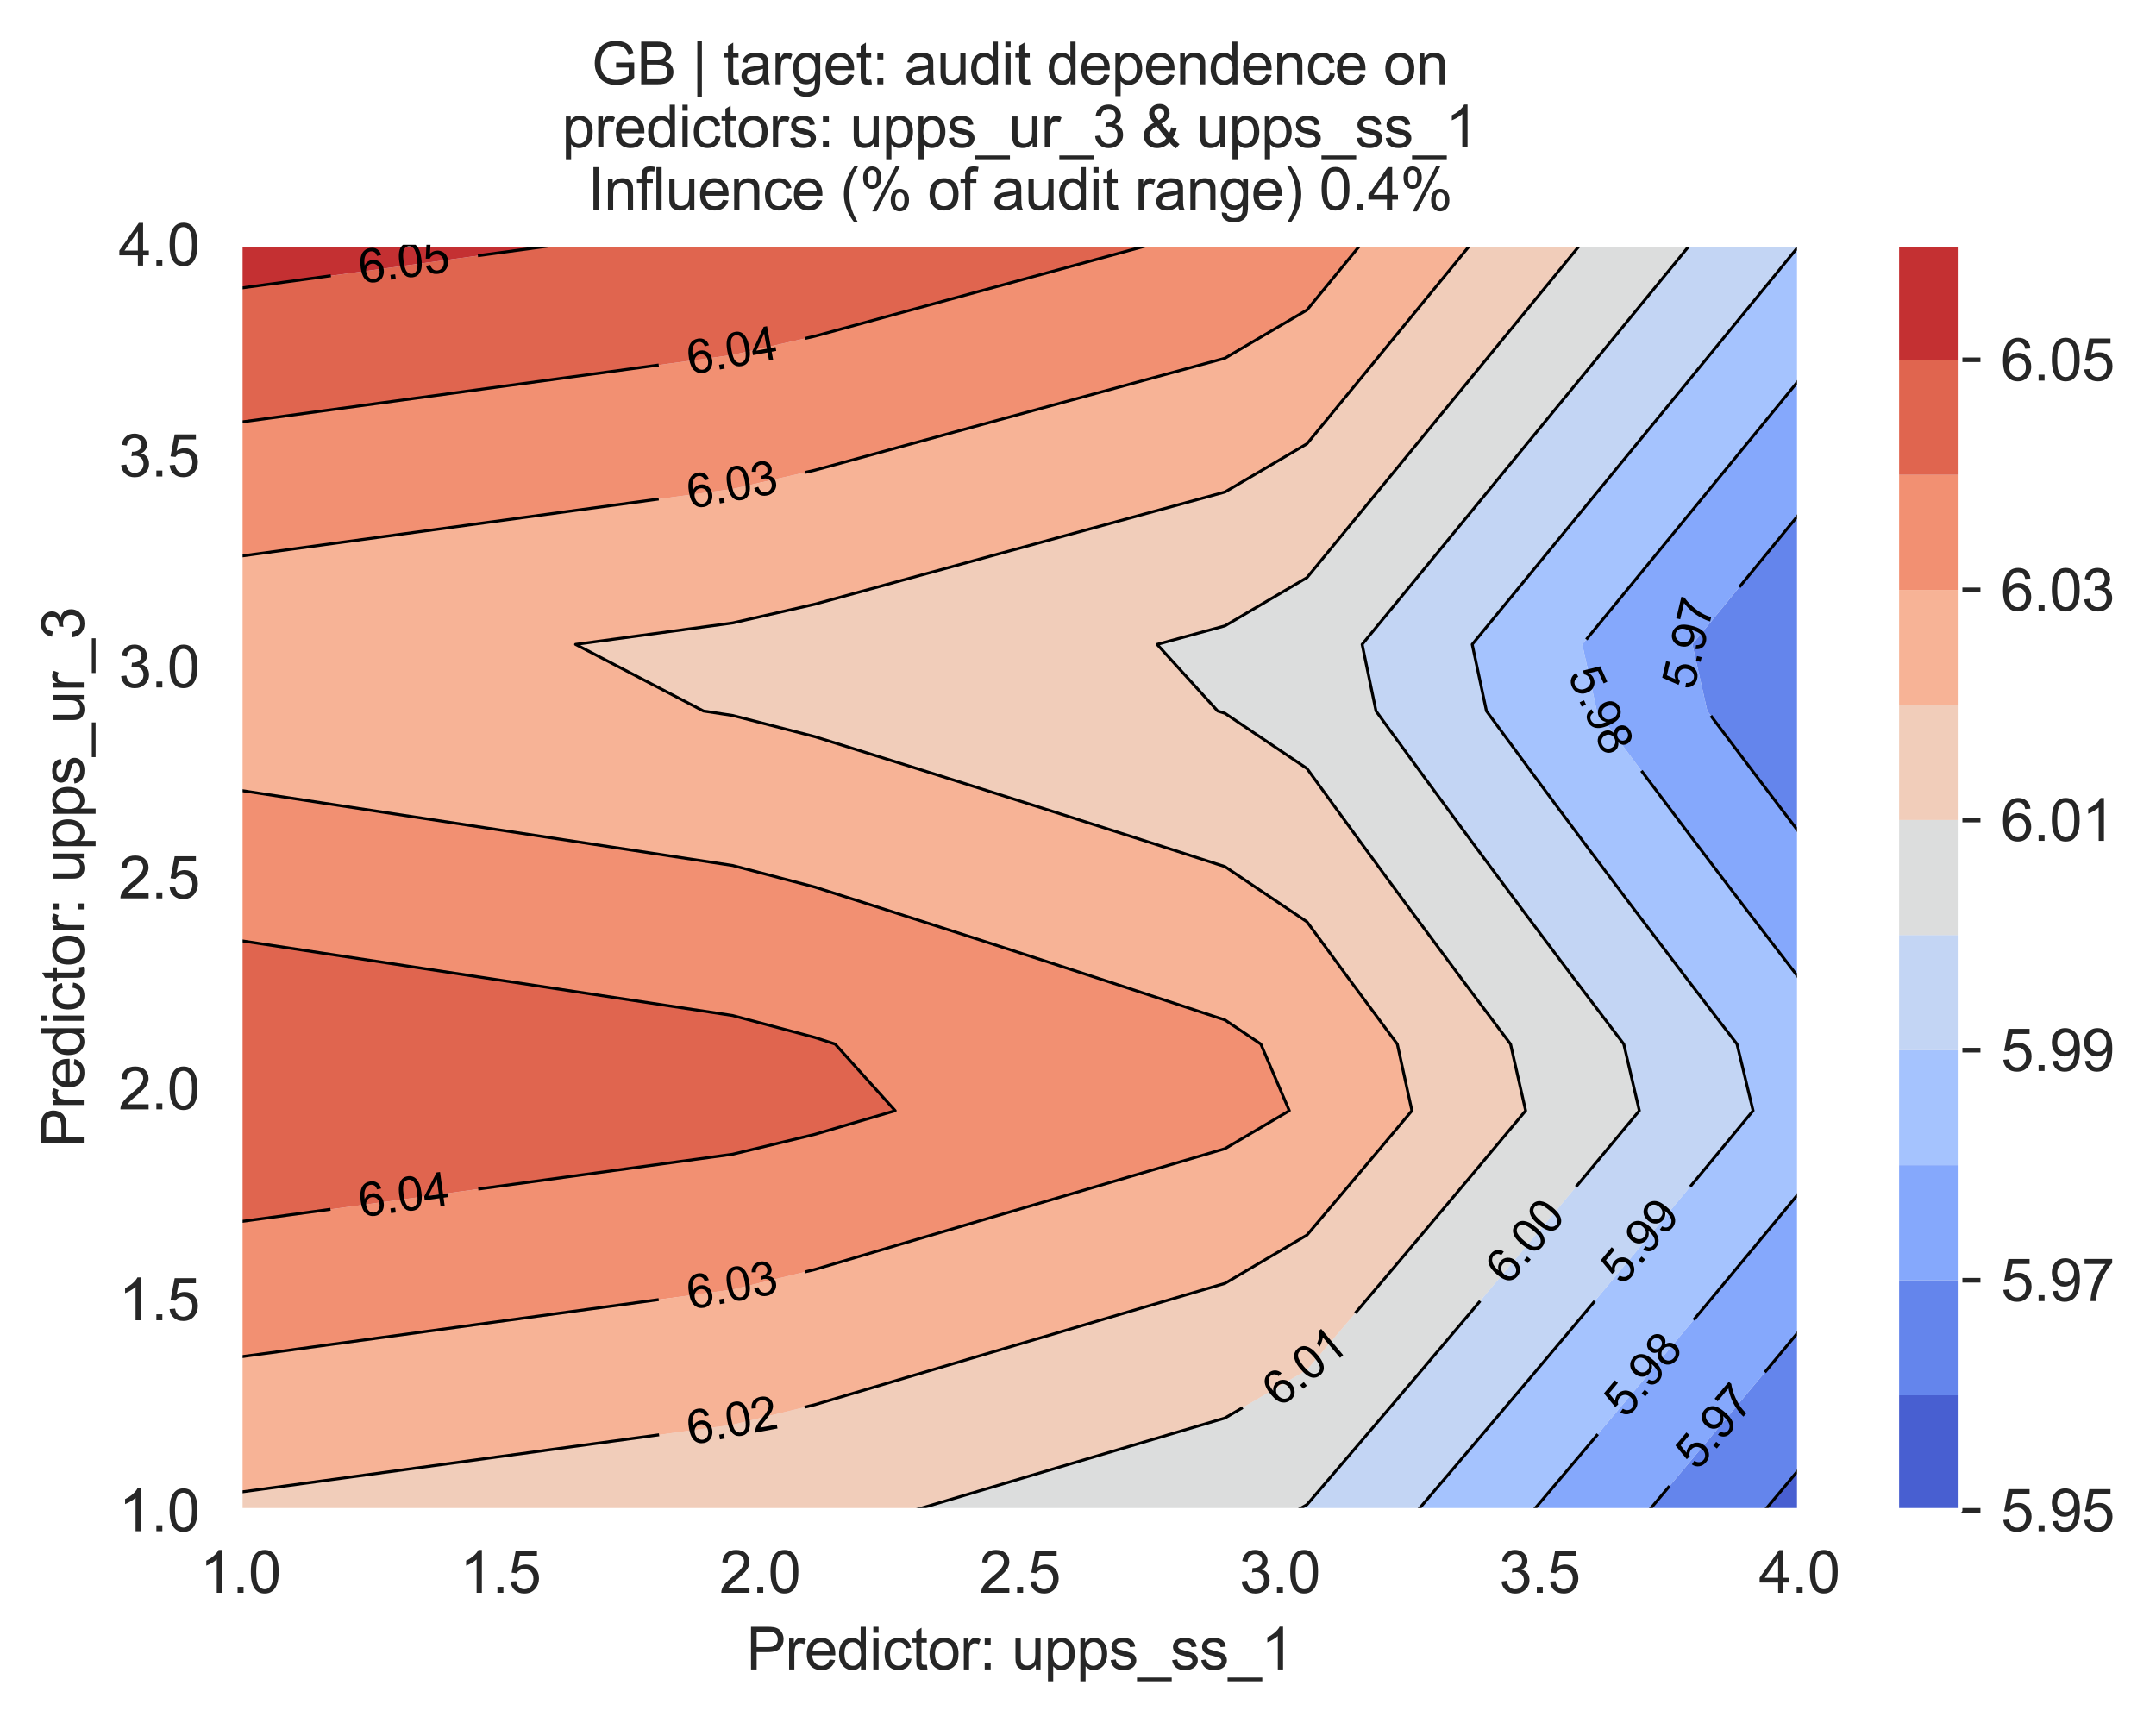<?xml version="1.0" encoding="utf-8" standalone="no"?>
<!DOCTYPE svg PUBLIC "-//W3C//DTD SVG 1.1//EN"
  "http://www.w3.org/Graphics/SVG/1.1/DTD/svg11.dtd">
<svg xmlns:xlink="http://www.w3.org/1999/xlink" width="370.388pt" height="296.003pt" viewBox="0 0 370.388 296.003" xmlns="http://www.w3.org/2000/svg" version="1.1">
 <defs>
  <style type="text/css">*{stroke-linejoin: round; stroke-linecap: butt}</style>
 </defs>
 <g id="figure_1">
  <g id="patch_1">
   <path d="M 0 296.003 
L 370.388 296.003 
L 370.388 0 
L 0 0 
z
" style="fill: #ffffff"/>
  </g>
  <g id="axes_1">
   <g id="patch_2">
    <path d="M 41.275 259.483 
L 309.115 259.483 
L 309.115 42.043 
L 41.275 42.043 
z
" style="fill: #eaeaf2"/>
   </g>
   <g id="matplotlib.axis_1">
    <g id="xtick_1">
     <g id="line2d_1">
      <path d="M 41.275 259.483 
L 41.275 42.043 
" clip-path="url(#p946e0e5e39)" style="fill: none; stroke: #ffffff; stroke-width: 0.8; stroke-linecap: round"/>
     </g>
     <g id="text_1">
      <!-- 1.0 -->
      <g style="fill: #262626" transform="translate(34.325 273.641)scale(0.1 -0.1)">
       <defs>
        <path id="ArialMT-31" d="M 2384 0 
L 1822 0 
L 1822 3584 
Q 1619 3391 1289 3197 
Q 959 3003 697 2906 
L 697 3450 
Q 1169 3672 1522 3987 
Q 1875 4303 2022 4600 
L 2384 4600 
L 2384 0 
z
" transform="scale(0.016)"/>
        <path id="ArialMT-2e" d="M 581 0 
L 581 641 
L 1222 641 
L 1222 0 
L 581 0 
z
" transform="scale(0.016)"/>
        <path id="ArialMT-30" d="M 266 2259 
Q 266 3072 433 3567 
Q 600 4063 929 4331 
Q 1259 4600 1759 4600 
Q 2128 4600 2406 4451 
Q 2684 4303 2865 4023 
Q 3047 3744 3150 3342 
Q 3253 2941 3253 2259 
Q 3253 1453 3087 958 
Q 2922 463 2592 192 
Q 2263 -78 1759 -78 
Q 1097 -78 719 397 
Q 266 969 266 2259 
z
M 844 2259 
Q 844 1131 1108 757 
Q 1372 384 1759 384 
Q 2147 384 2411 759 
Q 2675 1134 2675 2259 
Q 2675 3391 2411 3762 
Q 2147 4134 1753 4134 
Q 1366 4134 1134 3806 
Q 844 3388 844 2259 
z
" transform="scale(0.016)"/>
       </defs>
       <use xlink:href="#ArialMT-31"/>
       <use xlink:href="#ArialMT-2e" x="55.615"/>
       <use xlink:href="#ArialMT-30" x="83.398"/>
      </g>
     </g>
    </g>
    <g id="xtick_2">
     <g id="line2d_2">
      <path d="M 85.915 259.483 
L 85.915 42.043 
" clip-path="url(#p946e0e5e39)" style="fill: none; stroke: #ffffff; stroke-width: 0.8; stroke-linecap: round"/>
     </g>
     <g id="text_2">
      <!-- 1.5 -->
      <g style="fill: #262626" transform="translate(78.965 273.641)scale(0.1 -0.1)">
       <defs>
        <path id="ArialMT-35" d="M 266 1200 
L 856 1250 
Q 922 819 1161 601 
Q 1400 384 1738 384 
Q 2144 384 2425 690 
Q 2706 997 2706 1503 
Q 2706 1984 2436 2262 
Q 2166 2541 1728 2541 
Q 1456 2541 1237 2417 
Q 1019 2294 894 2097 
L 366 2166 
L 809 4519 
L 3088 4519 
L 3088 3981 
L 1259 3981 
L 1013 2750 
Q 1425 3038 1878 3038 
Q 2478 3038 2890 2622 
Q 3303 2206 3303 1553 
Q 3303 931 2941 478 
Q 2500 -78 1738 -78 
Q 1113 -78 717 272 
Q 322 622 266 1200 
z
" transform="scale(0.016)"/>
       </defs>
       <use xlink:href="#ArialMT-31"/>
       <use xlink:href="#ArialMT-2e" x="55.615"/>
       <use xlink:href="#ArialMT-35" x="83.398"/>
      </g>
     </g>
    </g>
    <g id="xtick_3">
     <g id="line2d_3">
      <path d="M 130.555 259.483 
L 130.555 42.043 
" clip-path="url(#p946e0e5e39)" style="fill: none; stroke: #ffffff; stroke-width: 0.8; stroke-linecap: round"/>
     </g>
     <g id="text_3">
      <!-- 2.0 -->
      <g style="fill: #262626" transform="translate(123.605 273.641)scale(0.1 -0.1)">
       <defs>
        <path id="ArialMT-32" d="M 3222 541 
L 3222 0 
L 194 0 
Q 188 203 259 391 
Q 375 700 629 1000 
Q 884 1300 1366 1694 
Q 2113 2306 2375 2664 
Q 2638 3022 2638 3341 
Q 2638 3675 2398 3904 
Q 2159 4134 1775 4134 
Q 1369 4134 1125 3890 
Q 881 3647 878 3216 
L 300 3275 
Q 359 3922 746 4261 
Q 1134 4600 1788 4600 
Q 2447 4600 2831 4234 
Q 3216 3869 3216 3328 
Q 3216 3053 3103 2787 
Q 2991 2522 2730 2228 
Q 2469 1934 1863 1422 
Q 1356 997 1212 845 
Q 1069 694 975 541 
L 3222 541 
z
" transform="scale(0.016)"/>
       </defs>
       <use xlink:href="#ArialMT-32"/>
       <use xlink:href="#ArialMT-2e" x="55.615"/>
       <use xlink:href="#ArialMT-30" x="83.398"/>
      </g>
     </g>
    </g>
    <g id="xtick_4">
     <g id="line2d_4">
      <path d="M 175.195 259.483 
L 175.195 42.043 
" clip-path="url(#p946e0e5e39)" style="fill: none; stroke: #ffffff; stroke-width: 0.8; stroke-linecap: round"/>
     </g>
     <g id="text_4">
      <!-- 2.5 -->
      <g style="fill: #262626" transform="translate(168.245 273.641)scale(0.1 -0.1)">
       <use xlink:href="#ArialMT-32"/>
       <use xlink:href="#ArialMT-2e" x="55.615"/>
       <use xlink:href="#ArialMT-35" x="83.398"/>
      </g>
     </g>
    </g>
    <g id="xtick_5">
     <g id="line2d_5">
      <path d="M 219.835 259.483 
L 219.835 42.043 
" clip-path="url(#p946e0e5e39)" style="fill: none; stroke: #ffffff; stroke-width: 0.8; stroke-linecap: round"/>
     </g>
     <g id="text_5">
      <!-- 3.0 -->
      <g style="fill: #262626" transform="translate(212.885 273.641)scale(0.1 -0.1)">
       <defs>
        <path id="ArialMT-33" d="M 269 1209 
L 831 1284 
Q 928 806 1161 595 
Q 1394 384 1728 384 
Q 2125 384 2398 659 
Q 2672 934 2672 1341 
Q 2672 1728 2419 1979 
Q 2166 2231 1775 2231 
Q 1616 2231 1378 2169 
L 1441 2663 
Q 1497 2656 1531 2656 
Q 1891 2656 2178 2843 
Q 2466 3031 2466 3422 
Q 2466 3731 2256 3934 
Q 2047 4138 1716 4138 
Q 1388 4138 1169 3931 
Q 950 3725 888 3313 
L 325 3413 
Q 428 3978 793 4289 
Q 1159 4600 1703 4600 
Q 2078 4600 2393 4439 
Q 2709 4278 2876 4000 
Q 3044 3722 3044 3409 
Q 3044 3113 2884 2869 
Q 2725 2625 2413 2481 
Q 2819 2388 3044 2092 
Q 3269 1797 3269 1353 
Q 3269 753 2831 336 
Q 2394 -81 1725 -81 
Q 1122 -81 723 278 
Q 325 638 269 1209 
z
" transform="scale(0.016)"/>
       </defs>
       <use xlink:href="#ArialMT-33"/>
       <use xlink:href="#ArialMT-2e" x="55.615"/>
       <use xlink:href="#ArialMT-30" x="83.398"/>
      </g>
     </g>
    </g>
    <g id="xtick_6">
     <g id="line2d_6">
      <path d="M 264.475 259.483 
L 264.475 42.043 
" clip-path="url(#p946e0e5e39)" style="fill: none; stroke: #ffffff; stroke-width: 0.8; stroke-linecap: round"/>
     </g>
     <g id="text_6">
      <!-- 3.5 -->
      <g style="fill: #262626" transform="translate(257.525 273.641)scale(0.1 -0.1)">
       <use xlink:href="#ArialMT-33"/>
       <use xlink:href="#ArialMT-2e" x="55.615"/>
       <use xlink:href="#ArialMT-35" x="83.398"/>
      </g>
     </g>
    </g>
    <g id="xtick_7">
     <g id="line2d_7">
      <path d="M 309.115 259.483 
L 309.115 42.043 
" clip-path="url(#p946e0e5e39)" style="fill: none; stroke: #ffffff; stroke-width: 0.8; stroke-linecap: round"/>
     </g>
     <g id="text_7">
      <!-- 4.0 -->
      <g style="fill: #262626" transform="translate(302.165 273.641)scale(0.1 -0.1)">
       <defs>
        <path id="ArialMT-34" d="M 2069 0 
L 2069 1097 
L 81 1097 
L 81 1613 
L 2172 4581 
L 2631 4581 
L 2631 1613 
L 3250 1613 
L 3250 1097 
L 2631 1097 
L 2631 0 
L 2069 0 
z
M 2069 1613 
L 2069 3678 
L 634 1613 
L 2069 1613 
z
" transform="scale(0.016)"/>
       </defs>
       <use xlink:href="#ArialMT-34"/>
       <use xlink:href="#ArialMT-2e" x="55.615"/>
       <use xlink:href="#ArialMT-30" x="83.398"/>
      </g>
     </g>
    </g>
    <g id="text_8">
     <!-- Predictor: upps_ss_1 -->
     <g style="fill: #262626" transform="translate(128.228 286.816)scale(0.1 -0.1)">
      <defs>
       <path id="ArialMT-50" d="M 494 0 
L 494 4581 
L 2222 4581 
Q 2678 4581 2919 4538 
Q 3256 4481 3484 4323 
Q 3713 4166 3852 3881 
Q 3991 3597 3991 3256 
Q 3991 2672 3619 2267 
Q 3247 1863 2275 1863 
L 1100 1863 
L 1100 0 
L 494 0 
z
M 1100 2403 
L 2284 2403 
Q 2872 2403 3119 2622 
Q 3366 2841 3366 3238 
Q 3366 3525 3220 3729 
Q 3075 3934 2838 4000 
Q 2684 4041 2272 4041 
L 1100 4041 
L 1100 2403 
z
" transform="scale(0.016)"/>
       <path id="ArialMT-72" d="M 416 0 
L 416 3319 
L 922 3319 
L 922 2816 
Q 1116 3169 1280 3281 
Q 1444 3394 1641 3394 
Q 1925 3394 2219 3213 
L 2025 2691 
Q 1819 2813 1613 2813 
Q 1428 2813 1281 2702 
Q 1134 2591 1072 2394 
Q 978 2094 978 1738 
L 978 0 
L 416 0 
z
" transform="scale(0.016)"/>
       <path id="ArialMT-65" d="M 2694 1069 
L 3275 997 
Q 3138 488 2766 206 
Q 2394 -75 1816 -75 
Q 1088 -75 661 373 
Q 234 822 234 1631 
Q 234 2469 665 2931 
Q 1097 3394 1784 3394 
Q 2450 3394 2872 2941 
Q 3294 2488 3294 1666 
Q 3294 1616 3291 1516 
L 816 1516 
Q 847 969 1125 678 
Q 1403 388 1819 388 
Q 2128 388 2347 550 
Q 2566 713 2694 1069 
z
M 847 1978 
L 2700 1978 
Q 2663 2397 2488 2606 
Q 2219 2931 1791 2931 
Q 1403 2931 1139 2672 
Q 875 2413 847 1978 
z
" transform="scale(0.016)"/>
       <path id="ArialMT-64" d="M 2575 0 
L 2575 419 
Q 2259 -75 1647 -75 
Q 1250 -75 917 144 
Q 584 363 401 755 
Q 219 1147 219 1656 
Q 219 2153 384 2558 
Q 550 2963 881 3178 
Q 1213 3394 1622 3394 
Q 1922 3394 2156 3267 
Q 2391 3141 2538 2938 
L 2538 4581 
L 3097 4581 
L 3097 0 
L 2575 0 
z
M 797 1656 
Q 797 1019 1065 703 
Q 1334 388 1700 388 
Q 2069 388 2326 689 
Q 2584 991 2584 1609 
Q 2584 2291 2321 2609 
Q 2059 2928 1675 2928 
Q 1300 2928 1048 2622 
Q 797 2316 797 1656 
z
" transform="scale(0.016)"/>
       <path id="ArialMT-69" d="M 425 3934 
L 425 4581 
L 988 4581 
L 988 3934 
L 425 3934 
z
M 425 0 
L 425 3319 
L 988 3319 
L 988 0 
L 425 0 
z
" transform="scale(0.016)"/>
       <path id="ArialMT-63" d="M 2588 1216 
L 3141 1144 
Q 3050 572 2676 248 
Q 2303 -75 1759 -75 
Q 1078 -75 664 370 
Q 250 816 250 1647 
Q 250 2184 428 2587 
Q 606 2991 970 3192 
Q 1334 3394 1763 3394 
Q 2303 3394 2647 3120 
Q 2991 2847 3088 2344 
L 2541 2259 
Q 2463 2594 2264 2762 
Q 2066 2931 1784 2931 
Q 1359 2931 1093 2626 
Q 828 2322 828 1663 
Q 828 994 1084 691 
Q 1341 388 1753 388 
Q 2084 388 2306 591 
Q 2528 794 2588 1216 
z
" transform="scale(0.016)"/>
       <path id="ArialMT-74" d="M 1650 503 
L 1731 6 
Q 1494 -44 1306 -44 
Q 1000 -44 831 53 
Q 663 150 594 308 
Q 525 466 525 972 
L 525 2881 
L 113 2881 
L 113 3319 
L 525 3319 
L 525 4141 
L 1084 4478 
L 1084 3319 
L 1650 3319 
L 1650 2881 
L 1084 2881 
L 1084 941 
Q 1084 700 1114 631 
Q 1144 563 1211 522 
Q 1278 481 1403 481 
Q 1497 481 1650 503 
z
" transform="scale(0.016)"/>
       <path id="ArialMT-6f" d="M 213 1659 
Q 213 2581 725 3025 
Q 1153 3394 1769 3394 
Q 2453 3394 2887 2945 
Q 3322 2497 3322 1706 
Q 3322 1066 3130 698 
Q 2938 331 2570 128 
Q 2203 -75 1769 -75 
Q 1072 -75 642 372 
Q 213 819 213 1659 
z
M 791 1659 
Q 791 1022 1069 705 
Q 1347 388 1769 388 
Q 2188 388 2466 706 
Q 2744 1025 2744 1678 
Q 2744 2294 2464 2611 
Q 2184 2928 1769 2928 
Q 1347 2928 1069 2612 
Q 791 2297 791 1659 
z
" transform="scale(0.016)"/>
       <path id="ArialMT-3a" d="M 578 2678 
L 578 3319 
L 1219 3319 
L 1219 2678 
L 578 2678 
z
M 578 0 
L 578 641 
L 1219 641 
L 1219 0 
L 578 0 
z
" transform="scale(0.016)"/>
       <path id="ArialMT-20" transform="scale(0.016)"/>
       <path id="ArialMT-75" d="M 2597 0 
L 2597 488 
Q 2209 -75 1544 -75 
Q 1250 -75 995 37 
Q 741 150 617 320 
Q 494 491 444 738 
Q 409 903 409 1263 
L 409 3319 
L 972 3319 
L 972 1478 
Q 972 1038 1006 884 
Q 1059 663 1231 536 
Q 1403 409 1656 409 
Q 1909 409 2131 539 
Q 2353 669 2445 892 
Q 2538 1116 2538 1541 
L 2538 3319 
L 3100 3319 
L 3100 0 
L 2597 0 
z
" transform="scale(0.016)"/>
       <path id="ArialMT-70" d="M 422 -1272 
L 422 3319 
L 934 3319 
L 934 2888 
Q 1116 3141 1344 3267 
Q 1572 3394 1897 3394 
Q 2322 3394 2647 3175 
Q 2972 2956 3137 2557 
Q 3303 2159 3303 1684 
Q 3303 1175 3120 767 
Q 2938 359 2589 142 
Q 2241 -75 1856 -75 
Q 1575 -75 1351 44 
Q 1128 163 984 344 
L 984 -1272 
L 422 -1272 
z
M 931 1641 
Q 931 1000 1190 694 
Q 1450 388 1819 388 
Q 2194 388 2461 705 
Q 2728 1022 2728 1688 
Q 2728 2322 2467 2637 
Q 2206 2953 1844 2953 
Q 1484 2953 1207 2617 
Q 931 2281 931 1641 
z
" transform="scale(0.016)"/>
       <path id="ArialMT-73" d="M 197 991 
L 753 1078 
Q 800 744 1014 566 
Q 1228 388 1613 388 
Q 2000 388 2187 545 
Q 2375 703 2375 916 
Q 2375 1106 2209 1216 
Q 2094 1291 1634 1406 
Q 1016 1563 777 1677 
Q 538 1791 414 1992 
Q 291 2194 291 2438 
Q 291 2659 392 2848 
Q 494 3038 669 3163 
Q 800 3259 1026 3326 
Q 1253 3394 1513 3394 
Q 1903 3394 2198 3281 
Q 2494 3169 2634 2976 
Q 2775 2784 2828 2463 
L 2278 2388 
Q 2241 2644 2061 2787 
Q 1881 2931 1553 2931 
Q 1166 2931 1000 2803 
Q 834 2675 834 2503 
Q 834 2394 903 2306 
Q 972 2216 1119 2156 
Q 1203 2125 1616 2013 
Q 2213 1853 2448 1751 
Q 2684 1650 2818 1456 
Q 2953 1263 2953 975 
Q 2953 694 2789 445 
Q 2625 197 2315 61 
Q 2006 -75 1616 -75 
Q 969 -75 630 194 
Q 291 463 197 991 
z
" transform="scale(0.016)"/>
       <path id="ArialMT-5f" d="M -97 -1272 
L -97 -866 
L 3631 -866 
L 3631 -1272 
L -97 -1272 
z
" transform="scale(0.016)"/>
      </defs>
      <use xlink:href="#ArialMT-50"/>
      <use xlink:href="#ArialMT-72" x="66.699"/>
      <use xlink:href="#ArialMT-65" x="100"/>
      <use xlink:href="#ArialMT-64" x="155.615"/>
      <use xlink:href="#ArialMT-69" x="211.23"/>
      <use xlink:href="#ArialMT-63" x="233.447"/>
      <use xlink:href="#ArialMT-74" x="283.447"/>
      <use xlink:href="#ArialMT-6f" x="311.23"/>
      <use xlink:href="#ArialMT-72" x="366.846"/>
      <use xlink:href="#ArialMT-3a" x="400.146"/>
      <use xlink:href="#ArialMT-20" x="427.93"/>
      <use xlink:href="#ArialMT-75" x="455.713"/>
      <use xlink:href="#ArialMT-70" x="511.328"/>
      <use xlink:href="#ArialMT-70" x="566.943"/>
      <use xlink:href="#ArialMT-73" x="622.559"/>
      <use xlink:href="#ArialMT-5f" x="672.559"/>
      <use xlink:href="#ArialMT-73" x="728.174"/>
      <use xlink:href="#ArialMT-73" x="778.174"/>
      <use xlink:href="#ArialMT-5f" x="828.174"/>
      <use xlink:href="#ArialMT-31" x="883.789"/>
     </g>
    </g>
   </g>
   <g id="matplotlib.axis_2">
    <g id="ytick_1">
     <g id="line2d_8">
      <path d="M 41.275 259.483 
L 309.115 259.483 
" clip-path="url(#p946e0e5e39)" style="fill: none; stroke: #ffffff; stroke-width: 0.8; stroke-linecap: round"/>
     </g>
     <g id="text_9">
      <!-- 1.0 -->
      <g style="fill: #262626" transform="translate(20.375 263.062)scale(0.1 -0.1)">
       <use xlink:href="#ArialMT-31"/>
       <use xlink:href="#ArialMT-2e" x="55.615"/>
       <use xlink:href="#ArialMT-30" x="83.398"/>
      </g>
     </g>
    </g>
    <g id="ytick_2">
     <g id="line2d_9">
      <path d="M 41.275 223.243 
L 309.115 223.243 
" clip-path="url(#p946e0e5e39)" style="fill: none; stroke: #ffffff; stroke-width: 0.8; stroke-linecap: round"/>
     </g>
     <g id="text_10">
      <!-- 1.5 -->
      <g style="fill: #262626" transform="translate(20.375 226.822)scale(0.1 -0.1)">
       <use xlink:href="#ArialMT-31"/>
       <use xlink:href="#ArialMT-2e" x="55.615"/>
       <use xlink:href="#ArialMT-35" x="83.398"/>
      </g>
     </g>
    </g>
    <g id="ytick_3">
     <g id="line2d_10">
      <path d="M 41.275 187.003 
L 309.115 187.003 
" clip-path="url(#p946e0e5e39)" style="fill: none; stroke: #ffffff; stroke-width: 0.8; stroke-linecap: round"/>
     </g>
     <g id="text_11">
      <!-- 2.0 -->
      <g style="fill: #262626" transform="translate(20.375 190.582)scale(0.1 -0.1)">
       <use xlink:href="#ArialMT-32"/>
       <use xlink:href="#ArialMT-2e" x="55.615"/>
       <use xlink:href="#ArialMT-30" x="83.398"/>
      </g>
     </g>
    </g>
    <g id="ytick_4">
     <g id="line2d_11">
      <path d="M 41.275 150.763 
L 309.115 150.763 
" clip-path="url(#p946e0e5e39)" style="fill: none; stroke: #ffffff; stroke-width: 0.8; stroke-linecap: round"/>
     </g>
     <g id="text_12">
      <!-- 2.5 -->
      <g style="fill: #262626" transform="translate(20.375 154.342)scale(0.1 -0.1)">
       <use xlink:href="#ArialMT-32"/>
       <use xlink:href="#ArialMT-2e" x="55.615"/>
       <use xlink:href="#ArialMT-35" x="83.398"/>
      </g>
     </g>
    </g>
    <g id="ytick_5">
     <g id="line2d_12">
      <path d="M 41.275 114.523 
L 309.115 114.523 
" clip-path="url(#p946e0e5e39)" style="fill: none; stroke: #ffffff; stroke-width: 0.8; stroke-linecap: round"/>
     </g>
     <g id="text_13">
      <!-- 3.0 -->
      <g style="fill: #262626" transform="translate(20.375 118.102)scale(0.1 -0.1)">
       <use xlink:href="#ArialMT-33"/>
       <use xlink:href="#ArialMT-2e" x="55.615"/>
       <use xlink:href="#ArialMT-30" x="83.398"/>
      </g>
     </g>
    </g>
    <g id="ytick_6">
     <g id="line2d_13">
      <path d="M 41.275 78.283 
L 309.115 78.283 
" clip-path="url(#p946e0e5e39)" style="fill: none; stroke: #ffffff; stroke-width: 0.8; stroke-linecap: round"/>
     </g>
     <g id="text_14">
      <!-- 3.5 -->
      <g style="fill: #262626" transform="translate(20.375 81.862)scale(0.1 -0.1)">
       <use xlink:href="#ArialMT-33"/>
       <use xlink:href="#ArialMT-2e" x="55.615"/>
       <use xlink:href="#ArialMT-35" x="83.398"/>
      </g>
     </g>
    </g>
    <g id="ytick_7">
     <g id="line2d_14">
      <path d="M 41.275 42.043 
L 309.115 42.043 
" clip-path="url(#p946e0e5e39)" style="fill: none; stroke: #ffffff; stroke-width: 0.8; stroke-linecap: round"/>
     </g>
     <g id="text_15">
      <!-- 4.0 -->
      <g style="fill: #262626" transform="translate(20.375 45.622)scale(0.1 -0.1)">
       <use xlink:href="#ArialMT-34"/>
       <use xlink:href="#ArialMT-2e" x="55.615"/>
       <use xlink:href="#ArialMT-30" x="83.398"/>
      </g>
     </g>
    </g>
    <g id="text_16">
     <!-- Predictor: upps_ur_3 -->
     <g style="fill: #262626" transform="translate(14.387 197.176)rotate(-90)scale(0.1 -0.1)">
      <use xlink:href="#ArialMT-50"/>
      <use xlink:href="#ArialMT-72" x="66.699"/>
      <use xlink:href="#ArialMT-65" x="100"/>
      <use xlink:href="#ArialMT-64" x="155.615"/>
      <use xlink:href="#ArialMT-69" x="211.23"/>
      <use xlink:href="#ArialMT-63" x="233.447"/>
      <use xlink:href="#ArialMT-74" x="283.447"/>
      <use xlink:href="#ArialMT-6f" x="311.23"/>
      <use xlink:href="#ArialMT-72" x="366.846"/>
      <use xlink:href="#ArialMT-3a" x="400.146"/>
      <use xlink:href="#ArialMT-20" x="427.93"/>
      <use xlink:href="#ArialMT-75" x="455.713"/>
      <use xlink:href="#ArialMT-70" x="511.328"/>
      <use xlink:href="#ArialMT-70" x="566.943"/>
      <use xlink:href="#ArialMT-73" x="622.559"/>
      <use xlink:href="#ArialMT-5f" x="672.559"/>
      <use xlink:href="#ArialMT-75" x="728.174"/>
      <use xlink:href="#ArialMT-72" x="783.789"/>
      <use xlink:href="#ArialMT-5f" x="817.09"/>
      <use xlink:href="#ArialMT-33" x="872.705"/>
     </g>
    </g>
   </g>
   <g id="PathCollection_1">
    <path d="M 309.115 259.483 
L 309.115 252.378 
L 303.168 259.483 
z
" clip-path="url(#p946e0e5e39)" style="fill: #485fd1"/>
   </g>
   <g id="PathCollection_2">
    <path d="M 295.018 259.483 
L 303.168 259.483 
L 309.115 252.378 
L 309.115 248.039 
L 309.115 236.595 
L 309.115 228.638 
L 302.493 236.595 
L 295.018 245.539 
L 292.923 248.039 
L 283.297 259.483 
z
" clip-path="url(#p946e0e5e39)" style="fill: #6485ec"/>
    <path d="M 309.115 143.036 
L 309.115 133.597 
L 309.115 122.153 
L 309.115 110.708 
L 309.115 99.264 
L 309.115 88.29 
L 300.121 99.264 
L 295.018 105.487 
L 290.735 110.708 
L 293.309 122.153 
L 295.018 124.429 
L 301.935 133.597 
z
" clip-path="url(#p946e0e5e39)" style="fill: #6485ec"/>
   </g>
   <g id="PathCollection_3">
    <path d="M 266.824 259.483 
L 280.921 259.483 
L 283.297 259.483 
L 292.923 248.039 
L 295.018 245.539 
L 302.493 236.595 
L 309.115 228.638 
L 309.115 225.15 
L 309.115 213.706 
L 309.115 204.899 
L 301.826 213.706 
L 295.018 221.898 
L 292.308 225.15 
L 282.735 236.595 
L 280.921 238.756 
L 273.109 248.039 
L 266.824 255.475 
L 263.427 259.483 
z
" clip-path="url(#p946e0e5e39)" style="fill: #85a8fc"/>
    <path d="M 309.115 168.105 
L 309.115 167.929 
L 309.115 156.485 
L 309.115 145.041 
L 309.115 143.036 
L 301.935 133.597 
L 295.018 124.429 
L 293.309 122.153 
L 290.735 110.708 
L 295.018 105.487 
L 300.121 99.264 
L 309.115 88.29 
L 309.115 87.82 
L 309.115 76.376 
L 309.115 65.225 
L 299.983 76.376 
L 295.018 82.435 
L 290.604 87.82 
L 281.218 99.264 
L 280.921 99.626 
L 271.826 110.708 
L 274.335 122.153 
L 280.921 130.996 
L 282.868 133.597 
L 291.485 145.041 
L 295.018 149.7 
L 300.188 156.485 
L 308.979 167.929 
z
" clip-path="url(#p946e0e5e39)" style="fill: #85a8fc"/>
   </g>
   <g id="PathCollection_4">
    <path d="M 252.728 259.483 
L 263.427 259.483 
L 266.824 255.475 
L 273.109 248.039 
L 280.921 238.756 
L 282.735 236.595 
L 292.308 225.15 
L 295.018 221.898 
L 301.826 213.706 
L 309.115 204.899 
L 309.115 202.262 
L 309.115 190.818 
L 309.115 179.374 
L 309.115 168.105 
L 308.979 167.929 
L 300.188 156.485 
L 295.018 149.7 
L 291.485 145.041 
L 282.868 133.597 
L 280.921 130.996 
L 274.335 122.153 
L 271.826 110.708 
L 280.921 99.626 
L 281.218 99.264 
L 290.604 87.82 
L 295.018 82.435 
L 299.983 76.376 
L 309.115 65.225 
L 309.115 64.932 
L 309.115 53.487 
L 309.115 42.16 
L 299.845 53.487 
L 295.018 59.382 
L 290.472 64.932 
L 281.093 76.376 
L 280.921 76.586 
L 271.708 87.82 
L 266.824 93.771 
L 262.315 99.264 
L 252.916 110.708 
L 255.362 122.153 
L 263.8 133.597 
L 266.824 137.671 
L 272.323 145.041 
L 280.921 156.473 
L 280.93 156.485 
L 289.624 167.929 
L 295.018 174.972 
L 298.406 179.374 
L 301.166 190.818 
L 295.018 198.258 
L 291.7 202.262 
L 282.18 213.706 
L 280.921 215.214 
L 272.606 225.15 
L 266.824 232.03 
L 262.978 236.595 
L 253.295 248.039 
L 252.728 248.707 
L 243.557 259.483 
z
" clip-path="url(#p946e0e5e39)" style="fill: #a5c3fe"/>
   </g>
   <g id="PathCollection_5">
    <path d="M 224.534 259.483 
L 238.631 259.483 
L 243.557 259.483 
L 252.728 248.707 
L 253.295 248.039 
L 262.978 236.595 
L 266.824 232.03 
L 272.606 225.15 
L 280.921 215.214 
L 282.18 213.706 
L 291.7 202.262 
L 295.018 198.258 
L 301.166 190.818 
L 298.406 179.374 
L 295.018 174.972 
L 289.624 167.929 
L 280.93 156.485 
L 280.921 156.473 
L 272.323 145.041 
L 266.824 137.671 
L 263.8 133.597 
L 255.362 122.153 
L 252.916 110.708 
L 262.315 99.264 
L 266.824 93.771 
L 271.708 87.82 
L 280.921 76.586 
L 281.093 76.376 
L 290.472 64.932 
L 295.018 59.382 
L 299.845 53.487 
L 309.115 42.16 
L 309.115 42.043 
L 295.018 42.043 
L 290.341 42.043 
L 280.969 53.487 
L 280.921 53.545 
L 271.59 64.932 
L 266.824 70.743 
L 262.204 76.376 
L 252.812 87.82 
L 252.728 87.922 
L 243.413 99.264 
L 238.631 105.083 
L 234.007 110.708 
L 236.388 122.153 
L 238.631 125.24 
L 244.733 133.597 
L 252.728 144.456 
L 253.16 145.041 
L 261.672 156.485 
L 266.824 163.357 
L 270.27 167.929 
L 278.954 179.374 
L 280.921 187.797 
L 281.63 190.818 
L 280.921 191.672 
L 272.108 202.262 
L 266.824 208.585 
L 262.533 213.706 
L 252.904 225.15 
L 252.728 225.359 
L 243.22 236.595 
L 238.631 241.995 
L 233.481 248.039 
L 224.534 258.496 
L 222.85 259.483 
z
" clip-path="url(#p946e0e5e39)" style="fill: #c3d5f4"/>
   </g>
   <g id="PathCollection_6">
    <path d="M 168.147 259.483 
L 182.243 259.483 
L 196.34 259.483 
L 210.437 259.483 
L 222.85 259.483 
L 224.534 258.496 
L 233.481 248.039 
L 238.631 241.995 
L 243.22 236.595 
L 252.728 225.359 
L 252.904 225.15 
L 262.533 213.706 
L 266.824 208.585 
L 272.108 202.262 
L 280.921 191.672 
L 281.63 190.818 
L 280.921 187.797 
L 278.954 179.374 
L 270.27 167.929 
L 266.824 163.357 
L 261.672 156.485 
L 253.16 145.041 
L 252.728 144.456 
L 244.733 133.597 
L 238.631 125.24 
L 236.388 122.153 
L 234.007 110.708 
L 238.631 105.083 
L 243.413 99.264 
L 252.728 87.922 
L 252.812 87.82 
L 262.204 76.376 
L 266.824 70.743 
L 271.59 64.932 
L 280.921 53.545 
L 280.969 53.487 
L 290.341 42.043 
L 280.921 42.043 
L 271.472 42.043 
L 266.824 47.715 
L 262.093 53.487 
L 252.728 64.906 
L 252.707 64.932 
L 243.314 76.376 
L 238.631 82.08 
L 233.915 87.82 
L 224.534 99.235 
L 224.484 99.264 
L 210.437 107.52 
L 198.786 110.708 
L 209.19 122.153 
L 210.437 122.546 
L 224.534 132.035 
L 225.665 133.597 
L 233.998 145.041 
L 238.631 151.355 
L 242.414 156.485 
L 250.915 167.929 
L 252.728 170.355 
L 259.501 179.374 
L 262.094 190.818 
L 252.728 202.011 
L 252.517 202.262 
L 242.887 213.706 
L 238.631 218.743 
L 233.202 225.15 
L 224.534 235.339 
L 222.397 236.595 
L 210.437 243.62 
L 196.34 247.796 
L 195.52 248.039 
L 182.243 251.977 
L 168.147 256.165 
L 156.992 259.483 
z
" clip-path="url(#p946e0e5e39)" style="fill: #dcdddd"/>
   </g>
   <g id="PathCollection_7">
    <path d="M 55.372 259.483 
L 69.469 259.483 
L 83.566 259.483 
L 97.662 259.483 
L 111.759 259.483 
L 125.856 259.483 
L 139.953 259.483 
L 154.05 259.483 
L 156.992 259.483 
L 168.147 256.165 
L 182.243 251.977 
L 195.52 248.039 
L 196.34 247.796 
L 210.437 243.62 
L 222.397 236.595 
L 224.534 235.339 
L 233.202 225.15 
L 238.631 218.743 
L 242.887 213.706 
L 252.517 202.262 
L 252.728 202.011 
L 262.094 190.818 
L 259.501 179.374 
L 252.728 170.355 
L 250.915 167.929 
L 242.414 156.485 
L 238.631 151.355 
L 233.998 145.041 
L 225.665 133.597 
L 224.534 132.035 
L 210.437 122.546 
L 209.19 122.153 
L 198.786 110.708 
L 210.437 107.52 
L 224.484 99.264 
L 224.534 99.235 
L 233.915 87.82 
L 238.631 82.08 
L 243.314 76.376 
L 252.707 64.932 
L 252.728 64.906 
L 262.093 53.487 
L 266.824 47.715 
L 271.472 42.043 
L 266.824 42.043 
L 252.728 42.043 
L 252.602 42.043 
L 243.216 53.487 
L 238.631 59.076 
L 233.824 64.932 
L 224.534 76.243 
L 224.308 76.376 
L 210.437 84.528 
L 198.391 87.82 
L 196.34 88.38 
L 182.243 92.234 
L 168.147 96.09 
L 156.55 99.264 
L 154.05 99.948 
L 139.953 103.808 
L 125.856 107.025 
L 111.759 108.95 
L 98.882 110.708 
L 111.759 117.419 
L 120.849 122.153 
L 125.856 122.917 
L 139.953 126.55 
L 154.05 130.949 
L 162.483 133.597 
L 168.147 135.382 
L 182.243 139.849 
L 196.34 144.35 
L 198.493 145.041 
L 210.437 148.887 
L 221.732 156.485 
L 224.534 158.369 
L 231.56 167.929 
L 238.631 177.47 
L 240.049 179.374 
L 242.557 190.818 
L 238.631 195.491 
L 232.926 202.262 
L 224.534 212.182 
L 221.947 213.706 
L 210.437 220.483 
L 196.34 224.641 
L 194.616 225.15 
L 182.243 228.806 
L 168.147 232.976 
L 155.933 236.595 
L 154.05 237.153 
L 139.953 241.336 
L 125.856 244.771 
L 111.759 246.701 
L 101.982 248.039 
L 97.662 248.63 
L 83.566 250.56 
L 69.469 252.489 
L 55.372 254.418 
L 41.275 256.348 
L 41.275 259.483 
z
" clip-path="url(#p946e0e5e39)" style="fill: #f1cdba"/>
   </g>
   <g id="PathCollection_8">
    <path d="M 55.372 254.418 
L 69.469 252.489 
L 83.566 250.56 
L 97.662 248.63 
L 101.982 248.039 
L 111.759 246.701 
L 125.856 244.771 
L 139.953 241.336 
L 154.05 237.153 
L 155.933 236.595 
L 168.147 232.976 
L 182.243 228.806 
L 194.616 225.15 
L 196.34 224.641 
L 210.437 220.483 
L 221.947 213.706 
L 224.534 212.182 
L 232.926 202.262 
L 238.631 195.491 
L 242.557 190.818 
L 240.049 179.374 
L 238.631 177.47 
L 231.56 167.929 
L 224.534 158.369 
L 221.732 156.485 
L 210.437 148.887 
L 198.493 145.041 
L 196.34 144.35 
L 182.243 139.849 
L 168.147 135.382 
L 162.483 133.597 
L 154.05 130.949 
L 139.953 126.55 
L 125.856 122.917 
L 120.849 122.153 
L 111.759 117.419 
L 98.882 110.708 
L 111.759 108.95 
L 125.856 107.025 
L 139.953 103.808 
L 154.05 99.948 
L 156.55 99.264 
L 168.147 96.09 
L 182.243 92.234 
L 196.34 88.38 
L 198.391 87.82 
L 210.437 84.528 
L 224.308 76.376 
L 224.534 76.243 
L 233.824 64.932 
L 238.631 59.076 
L 243.216 53.487 
L 252.602 42.043 
L 238.631 42.043 
L 233.733 42.043 
L 224.534 53.251 
L 224.133 53.487 
L 210.437 61.537 
L 197.994 64.932 
L 196.34 65.383 
L 182.243 69.231 
L 168.147 73.081 
L 156.089 76.376 
L 154.05 76.933 
L 139.953 80.787 
L 125.856 83.999 
L 111.759 85.925 
L 97.881 87.82 
L 97.662 87.85 
L 83.566 89.775 
L 69.469 91.7 
L 55.372 93.625 
L 41.275 95.551 
L 41.275 99.264 
L 41.275 110.708 
L 41.275 122.153 
L 41.275 133.597 
L 41.275 135.788 
L 55.372 137.941 
L 69.469 140.094 
L 83.566 142.245 
L 97.662 144.395 
L 101.897 145.041 
L 111.759 146.545 
L 125.856 148.693 
L 139.953 152.389 
L 152.795 156.485 
L 154.05 156.887 
L 168.147 161.419 
L 182.243 165.987 
L 188.207 167.929 
L 196.34 170.589 
L 210.437 175.228 
L 216.604 179.374 
L 221.498 190.818 
L 210.437 197.346 
L 196.34 201.487 
L 193.705 202.262 
L 182.243 205.634 
L 168.147 209.788 
L 154.865 213.706 
L 154.05 213.947 
L 139.953 218.113 
L 125.856 221.536 
L 111.759 223.466 
L 99.45 225.15 
L 97.662 225.395 
L 83.566 227.324 
L 69.469 229.254 
L 55.372 231.183 
L 41.275 233.113 
L 41.275 236.595 
L 41.275 248.039 
L 41.275 256.348 
z
" clip-path="url(#p946e0e5e39)" style="fill: #f7b396"/>
   </g>
   <g id="PathCollection_9">
    <path d="M 55.372 231.183 
L 69.469 229.254 
L 83.566 227.324 
L 97.662 225.395 
L 99.45 225.15 
L 111.759 223.466 
L 125.856 221.536 
L 139.953 218.113 
L 154.05 213.947 
L 154.865 213.706 
L 168.147 209.788 
L 182.243 205.634 
L 193.705 202.262 
L 196.34 201.487 
L 210.437 197.346 
L 221.498 190.818 
L 216.604 179.374 
L 210.437 175.228 
L 196.34 170.589 
L 188.207 167.929 
L 182.243 165.987 
L 168.147 161.419 
L 154.05 156.887 
L 152.795 156.485 
L 139.953 152.389 
L 125.856 148.693 
L 111.759 146.545 
L 101.897 145.041 
L 97.662 144.395 
L 83.566 142.245 
L 69.469 140.094 
L 55.372 137.941 
L 41.275 135.788 
L 41.275 145.041 
L 41.275 156.485 
L 41.275 161.596 
L 55.372 163.744 
L 69.469 165.891 
L 82.861 167.929 
L 83.566 168.037 
L 97.662 170.182 
L 111.759 172.326 
L 125.856 174.469 
L 139.953 178.229 
L 143.474 179.374 
L 153.788 190.818 
L 139.953 194.889 
L 125.856 198.301 
L 111.759 200.231 
L 97.662 202.16 
L 96.917 202.262 
L 83.566 204.089 
L 69.469 206.019 
L 55.372 207.948 
L 41.275 209.878 
L 41.275 213.706 
L 41.275 225.15 
L 41.275 233.113 
z
" clip-path="url(#p946e0e5e39)" style="fill: #f29072"/>
    <path d="M 55.372 93.625 
L 69.469 91.7 
L 83.566 89.775 
L 97.662 87.85 
L 97.881 87.82 
L 111.759 85.925 
L 125.856 83.999 
L 139.953 80.787 
L 154.05 76.933 
L 156.089 76.376 
L 168.147 73.081 
L 182.243 69.231 
L 196.34 65.383 
L 197.994 64.932 
L 210.437 61.537 
L 224.133 53.487 
L 224.534 53.251 
L 233.733 42.043 
L 224.534 42.043 
L 210.437 42.043 
L 197.597 42.043 
L 196.34 42.385 
L 182.243 46.228 
L 168.147 50.072 
L 155.627 53.487 
L 154.05 53.918 
L 139.953 57.766 
L 125.856 60.974 
L 111.759 62.899 
L 97.662 64.825 
L 96.879 64.932 
L 83.566 66.75 
L 69.469 68.675 
L 55.372 70.6 
L 41.275 72.525 
L 41.275 76.376 
L 41.275 87.82 
L 41.275 95.551 
z
" clip-path="url(#p946e0e5e39)" style="fill: #f29072"/>
   </g>
   <g id="PathCollection_10">
    <path d="M 55.372 207.948 
L 69.469 206.019 
L 83.566 204.089 
L 96.917 202.262 
L 97.662 202.16 
L 111.759 200.231 
L 125.856 198.301 
L 139.953 194.889 
L 153.788 190.818 
L 143.474 179.374 
L 139.953 178.229 
L 125.856 174.469 
L 111.759 172.326 
L 97.662 170.182 
L 83.566 168.037 
L 82.861 167.929 
L 69.469 165.891 
L 55.372 163.744 
L 41.275 161.596 
L 41.275 167.929 
L 41.275 179.374 
L 41.275 190.818 
L 41.275 202.262 
L 41.275 209.878 
z
" clip-path="url(#p946e0e5e39)" style="fill: #e0654f"/>
    <path d="M 55.372 70.6 
L 69.469 68.675 
L 83.566 66.75 
L 96.879 64.932 
L 97.662 64.825 
L 111.759 62.899 
L 125.856 60.974 
L 139.953 57.766 
L 154.05 53.918 
L 155.627 53.487 
L 168.147 50.072 
L 182.243 46.228 
L 196.34 42.385 
L 197.597 42.043 
L 196.34 42.043 
L 182.243 42.043 
L 168.147 42.043 
L 154.05 42.043 
L 139.953 42.043 
L 125.856 42.043 
L 111.759 42.043 
L 97.662 42.043 
L 95.878 42.043 
L 83.566 43.725 
L 69.469 45.65 
L 55.372 47.575 
L 41.275 49.5 
L 41.275 53.487 
L 41.275 64.932 
L 41.275 72.525 
z
" clip-path="url(#p946e0e5e39)" style="fill: #e0654f"/>
   </g>
   <g id="PathCollection_11">
    <path d="M 55.372 47.575 
L 69.469 45.65 
L 83.566 43.725 
L 95.878 42.043 
L 83.566 42.043 
L 69.469 42.043 
L 55.372 42.043 
L 41.275 42.043 
L 41.275 49.5 
z
" clip-path="url(#p946e0e5e39)" style="fill: #c43032"/>
   </g>
   <g id="PathCollection_12"/>
   <g id="PathCollection_13">
    <path d="M 303.168 259.483 
L 309.115 252.378 
" clip-path="url(#p946e0e5e39)" style="fill: none; stroke: #000000; stroke-width: 0.5"/>
   </g>
   <g id="PathCollection_14">
    <path d="M 283.297 259.483 
L 286.816 255.3 
" clip-path="url(#p946e0e5e39)" style="fill: none; stroke: #000000; stroke-width: 0.5"/>
    <path d="M 303.193 235.754 
L 309.115 228.638 
" clip-path="url(#p946e0e5e39)" style="fill: none; stroke: #000000; stroke-width: 0.5"/>
    <path d="M 309.115 143.036 
L 301.935 133.597 
L 295.018 124.429 
L 293.922 122.968 
" clip-path="url(#p946e0e5e39)" style="fill: none; stroke: #000000; stroke-width: 0.5"/>
    <path d="M 298.821 100.85 
L 300.121 99.264 
L 309.115 88.29 
" clip-path="url(#p946e0e5e39)" style="fill: none; stroke: #000000; stroke-width: 0.5"/>
   </g>
   <g id="PathCollection_15">
    <path d="M 263.427 259.483 
L 266.824 255.475 
L 273.109 248.039 
L 274.488 246.4 
" clip-path="url(#p946e0e5e39)" style="fill: none; stroke: #000000; stroke-width: 0.5"/>
    <path d="M 290.956 226.767 
L 292.308 225.15 
L 295.018 221.898 
L 301.826 213.706 
L 309.115 204.899 
" clip-path="url(#p946e0e5e39)" style="fill: none; stroke: #000000; stroke-width: 0.5"/>
    <path d="M 309.115 168.105 
L 308.979 167.929 
L 300.188 156.485 
L 295.018 149.7 
L 291.485 145.041 
L 282.868 133.597 
L 281.992 132.426 
" clip-path="url(#p946e0e5e39)" style="fill: none; stroke: #000000; stroke-width: 0.5"/>
    <path d="M 272.521 109.861 
L 280.921 99.626 
L 281.218 99.264 
L 290.604 87.82 
L 295.018 82.435 
L 299.983 76.376 
L 309.115 65.225 
" clip-path="url(#p946e0e5e39)" style="fill: none; stroke: #000000; stroke-width: 0.5"/>
   </g>
   <g id="PathCollection_16">
    <path d="M 243.557 259.483 
L 252.728 248.707 
L 253.295 248.039 
L 262.978 236.595 
L 266.824 232.03 
L 272.606 225.15 
L 273.959 223.534 
" clip-path="url(#p946e0e5e39)" style="fill: none; stroke: #000000; stroke-width: 0.5"/>
    <path d="M 290.373 203.856 
L 291.7 202.262 
L 295.018 198.258 
L 301.166 190.818 
L 298.406 179.374 
L 295.018 174.972 
L 289.624 167.929 
L 280.93 156.485 
L 280.921 156.473 
L 272.323 145.041 
L 266.824 137.671 
L 263.8 133.597 
L 255.362 122.153 
L 252.916 110.708 
L 262.315 99.264 
L 266.824 93.771 
L 271.708 87.82 
L 280.921 76.586 
L 281.093 76.376 
L 290.472 64.932 
L 295.018 59.382 
L 299.845 53.487 
L 309.115 42.16 
" clip-path="url(#p946e0e5e39)" style="fill: none; stroke: #000000; stroke-width: 0.5"/>
   </g>
   <g id="PathCollection_17">
    <path d="M 222.85 259.483 
L 224.534 258.496 
L 233.481 248.039 
L 238.631 241.995 
L 243.22 236.595 
L 252.728 225.359 
L 252.904 225.15 
L 254.284 223.51 
" clip-path="url(#p946e0e5e39)" style="fill: none; stroke: #000000; stroke-width: 0.5"/>
    <path d="M 270.756 203.881 
L 272.108 202.262 
L 280.921 191.672 
L 281.63 190.818 
L 280.921 187.797 
L 278.954 179.374 
L 270.27 167.929 
L 266.824 163.357 
L 261.672 156.485 
L 253.16 145.041 
L 252.728 144.456 
L 244.733 133.597 
L 238.631 125.24 
L 236.388 122.153 
L 234.007 110.708 
L 238.631 105.083 
L 243.413 99.264 
L 252.728 87.922 
L 252.812 87.82 
L 262.204 76.376 
L 266.824 70.743 
L 271.59 64.932 
L 280.921 53.545 
L 280.969 53.487 
L 290.341 42.043 
" clip-path="url(#p946e0e5e39)" style="fill: none; stroke: #000000; stroke-width: 0.5"/>
   </g>
   <g id="PathCollection_18">
    <path d="M 156.992 259.483 
L 168.147 256.165 
L 182.243 251.977 
L 195.52 248.039 
L 196.34 247.796 
L 210.437 243.62 
L 213.487 241.829 
" clip-path="url(#p946e0e5e39)" style="fill: none; stroke: #000000; stroke-width: 0.5"/>
    <path d="M 232.836 225.58 
L 233.202 225.15 
L 238.631 218.743 
L 242.887 213.706 
L 252.517 202.262 
L 252.728 202.011 
L 262.094 190.818 
L 259.501 179.374 
L 252.728 170.355 
L 250.915 167.929 
L 242.414 156.485 
L 238.631 151.355 
L 233.998 145.041 
L 225.665 133.597 
L 224.534 132.035 
L 210.437 122.546 
L 209.19 122.153 
L 198.786 110.708 
L 210.437 107.52 
L 224.484 99.264 
L 224.534 99.235 
L 233.915 87.82 
L 238.631 82.08 
L 243.314 76.376 
L 252.707 64.932 
L 252.728 64.906 
L 262.093 53.487 
L 266.824 47.715 
L 271.472 42.043 
" clip-path="url(#p946e0e5e39)" style="fill: none; stroke: #000000; stroke-width: 0.5"/>
   </g>
   <g id="PathCollection_19">
    <path d="M 41.275 256.348 
L 55.372 254.418 
L 69.469 252.489 
L 83.566 250.56 
L 97.662 248.63 
L 101.982 248.039 
L 111.759 246.701 
L 113.224 246.5 
" clip-path="url(#p946e0e5e39)" style="fill: none; stroke: #000000; stroke-width: 0.5"/>
    <path d="M 138.244 241.753 
L 139.953 241.336 
L 154.05 237.153 
L 155.933 236.595 
L 168.147 232.976 
L 182.243 228.806 
L 194.616 225.15 
L 196.34 224.641 
L 210.437 220.483 
L 221.947 213.706 
L 224.534 212.182 
L 232.926 202.262 
L 238.631 195.491 
L 242.557 190.818 
L 240.049 179.374 
L 238.631 177.47 
L 231.56 167.929 
L 224.534 158.369 
L 221.732 156.485 
L 210.437 148.887 
L 198.493 145.041 
L 196.34 144.35 
L 182.243 139.849 
L 168.147 135.382 
L 162.483 133.597 
L 154.05 130.949 
L 139.953 126.55 
L 125.856 122.917 
L 120.849 122.153 
L 111.759 117.419 
L 98.882 110.708 
L 111.759 108.95 
L 125.856 107.025 
L 139.953 103.808 
L 154.05 99.948 
L 156.55 99.264 
L 168.147 96.09 
L 182.243 92.234 
L 196.34 88.38 
L 198.391 87.82 
L 210.437 84.528 
L 224.308 76.376 
L 224.534 76.243 
L 233.824 64.932 
L 238.631 59.076 
L 243.216 53.487 
L 252.602 42.043 
" clip-path="url(#p946e0e5e39)" style="fill: none; stroke: #000000; stroke-width: 0.5"/>
   </g>
   <g id="PathCollection_20">
    <path d="M 41.275 233.113 
L 55.372 231.183 
L 69.469 229.254 
L 83.566 227.324 
L 97.662 225.395 
L 99.45 225.15 
L 111.759 223.466 
L 113.162 223.274 
" clip-path="url(#p946e0e5e39)" style="fill: none; stroke: #000000; stroke-width: 0.5"/>
    <path d="M 138.307 218.512 
L 139.953 218.113 
L 154.05 213.947 
L 154.865 213.706 
L 168.147 209.788 
L 182.243 205.634 
L 193.705 202.262 
L 196.34 201.487 
L 210.437 197.346 
L 221.498 190.818 
L 216.604 179.374 
L 210.437 175.228 
L 196.34 170.589 
L 188.207 167.929 
L 182.243 165.987 
L 168.147 161.419 
L 154.05 156.887 
L 152.795 156.485 
L 139.953 152.389 
L 125.856 148.693 
L 111.759 146.545 
L 101.897 145.041 
L 97.662 144.395 
L 83.566 142.245 
L 69.469 140.094 
L 55.372 137.941 
L 41.275 135.788 
" clip-path="url(#p946e0e5e39)" style="fill: none; stroke: #000000; stroke-width: 0.5"/>
    <path d="M 41.275 95.551 
L 55.372 93.625 
L 69.469 91.7 
L 83.566 89.775 
L 97.662 87.85 
L 97.881 87.82 
L 111.759 85.925 
L 113.161 85.733 
" clip-path="url(#p946e0e5e39)" style="fill: none; stroke: #000000; stroke-width: 0.5"/>
    <path d="M 138.348 81.153 
L 139.953 80.787 
L 154.05 76.933 
L 156.089 76.376 
L 168.147 73.081 
L 182.243 69.231 
L 196.34 65.383 
L 197.994 64.932 
L 210.437 61.537 
L 224.133 53.487 
L 224.534 53.251 
L 233.733 42.043 
" clip-path="url(#p946e0e5e39)" style="fill: none; stroke: #000000; stroke-width: 0.5"/>
   </g>
   <g id="PathCollection_21">
    <path d="M 41.275 209.878 
L 55.372 207.948 
L 56.775 207.756 
" clip-path="url(#p946e0e5e39)" style="fill: none; stroke: #000000; stroke-width: 0.5"/>
    <path d="M 82.163 204.281 
L 83.566 204.089 
L 96.917 202.262 
L 97.662 202.16 
L 111.759 200.231 
L 125.856 198.301 
L 139.953 194.889 
L 153.788 190.818 
L 143.474 179.374 
L 139.953 178.229 
L 125.856 174.469 
L 111.759 172.326 
L 97.662 170.182 
L 83.566 168.037 
L 82.861 167.929 
L 69.469 165.891 
L 55.372 163.744 
L 41.275 161.596 
" clip-path="url(#p946e0e5e39)" style="fill: none; stroke: #000000; stroke-width: 0.5"/>
    <path d="M 41.275 72.525 
L 55.372 70.6 
L 69.469 68.675 
L 83.566 66.75 
L 96.879 64.932 
L 97.662 64.825 
L 111.759 62.899 
L 113.161 62.708 
" clip-path="url(#p946e0e5e39)" style="fill: none; stroke: #000000; stroke-width: 0.5"/>
    <path d="M 138.349 58.131 
L 139.953 57.766 
L 154.05 53.918 
L 155.627 53.487 
L 168.147 50.072 
L 182.243 46.228 
L 196.34 42.385 
L 197.597 42.043 
" clip-path="url(#p946e0e5e39)" style="fill: none; stroke: #000000; stroke-width: 0.5"/>
   </g>
   <g id="PathCollection_22">
    <path d="M 41.275 49.5 
L 55.372 47.575 
L 56.836 47.375 
" clip-path="url(#p946e0e5e39)" style="fill: none; stroke: #000000; stroke-width: 0.5"/>
    <path d="M 82.101 43.925 
L 83.566 43.725 
L 95.878 42.043 
" clip-path="url(#p946e0e5e39)" style="fill: none; stroke: #000000; stroke-width: 0.5"/>
   </g>
   <g id="PathCollection_23"/>
   <g id="patch_3">
    <path d="M 41.275 259.483 
L 41.275 42.043 
" style="fill: none; stroke: #ffffff; stroke-width: 0.8; stroke-linejoin: miter; stroke-linecap: square"/>
   </g>
   <g id="patch_4">
    <path d="M 309.115 259.483 
L 309.115 42.043 
" style="fill: none; stroke: #ffffff; stroke-width: 0.8; stroke-linejoin: miter; stroke-linecap: square"/>
   </g>
   <g id="patch_5">
    <path d="M 41.275 259.483 
L 309.115 259.483 
" style="fill: none; stroke: #ffffff; stroke-width: 0.8; stroke-linejoin: miter; stroke-linecap: square"/>
   </g>
   <g id="patch_6">
    <path d="M 41.275 42.043 
L 309.115 42.043 
" style="fill: none; stroke: #ffffff; stroke-width: 0.8; stroke-linejoin: miter; stroke-linecap: square"/>
   </g>
   <g id="text_17">
    <!-- GB | target: audit dependence on -->
    <g style="fill: #262626" transform="translate(101.626 14.48)scale(0.1 -0.1)">
     <defs>
      <path id="ArialMT-47" d="M 2638 1797 
L 2638 2334 
L 4578 2338 
L 4578 638 
Q 4131 281 3656 101 
Q 3181 -78 2681 -78 
Q 2006 -78 1454 211 
Q 903 500 622 1047 
Q 341 1594 341 2269 
Q 341 2938 620 3517 
Q 900 4097 1425 4378 
Q 1950 4659 2634 4659 
Q 3131 4659 3532 4498 
Q 3934 4338 4162 4050 
Q 4391 3763 4509 3300 
L 3963 3150 
Q 3859 3500 3706 3700 
Q 3553 3900 3268 4020 
Q 2984 4141 2638 4141 
Q 2222 4141 1919 4014 
Q 1616 3888 1430 3681 
Q 1244 3475 1141 3228 
Q 966 2803 966 2306 
Q 966 1694 1177 1281 
Q 1388 869 1791 669 
Q 2194 469 2647 469 
Q 3041 469 3416 620 
Q 3791 772 3984 944 
L 3984 1797 
L 2638 1797 
z
" transform="scale(0.016)"/>
      <path id="ArialMT-42" d="M 469 0 
L 469 4581 
L 2188 4581 
Q 2713 4581 3030 4442 
Q 3347 4303 3526 4014 
Q 3706 3725 3706 3409 
Q 3706 3116 3547 2856 
Q 3388 2597 3066 2438 
Q 3481 2316 3704 2022 
Q 3928 1728 3928 1328 
Q 3928 1006 3792 729 
Q 3656 453 3456 303 
Q 3256 153 2954 76 
Q 2653 0 2216 0 
L 469 0 
z
M 1075 2656 
L 2066 2656 
Q 2469 2656 2644 2709 
Q 2875 2778 2992 2937 
Q 3109 3097 3109 3338 
Q 3109 3566 3000 3739 
Q 2891 3913 2687 3977 
Q 2484 4041 1991 4041 
L 1075 4041 
L 1075 2656 
z
M 1075 541 
L 2216 541 
Q 2509 541 2628 563 
Q 2838 600 2978 687 
Q 3119 775 3209 942 
Q 3300 1109 3300 1328 
Q 3300 1584 3169 1773 
Q 3038 1963 2805 2039 
Q 2572 2116 2134 2116 
L 1075 2116 
L 1075 541 
z
" transform="scale(0.016)"/>
      <path id="ArialMT-7c" d="M 588 -1347 
L 588 4659 
L 1078 4659 
L 1078 -1347 
L 588 -1347 
z
" transform="scale(0.016)"/>
      <path id="ArialMT-61" d="M 2588 409 
Q 2275 144 1986 34 
Q 1697 -75 1366 -75 
Q 819 -75 525 192 
Q 231 459 231 875 
Q 231 1119 342 1320 
Q 453 1522 633 1644 
Q 813 1766 1038 1828 
Q 1203 1872 1538 1913 
Q 2219 1994 2541 2106 
Q 2544 2222 2544 2253 
Q 2544 2597 2384 2738 
Q 2169 2928 1744 2928 
Q 1347 2928 1158 2789 
Q 969 2650 878 2297 
L 328 2372 
Q 403 2725 575 2942 
Q 747 3159 1072 3276 
Q 1397 3394 1825 3394 
Q 2250 3394 2515 3294 
Q 2781 3194 2906 3042 
Q 3031 2891 3081 2659 
Q 3109 2516 3109 2141 
L 3109 1391 
Q 3109 606 3145 398 
Q 3181 191 3288 0 
L 2700 0 
Q 2613 175 2588 409 
z
M 2541 1666 
Q 2234 1541 1622 1453 
Q 1275 1403 1131 1340 
Q 988 1278 909 1158 
Q 831 1038 831 891 
Q 831 666 1001 516 
Q 1172 366 1500 366 
Q 1825 366 2078 508 
Q 2331 650 2450 897 
Q 2541 1088 2541 1459 
L 2541 1666 
z
" transform="scale(0.016)"/>
      <path id="ArialMT-67" d="M 319 -275 
L 866 -356 
Q 900 -609 1056 -725 
Q 1266 -881 1628 -881 
Q 2019 -881 2231 -725 
Q 2444 -569 2519 -288 
Q 2563 -116 2559 434 
Q 2191 0 1641 0 
Q 956 0 581 494 
Q 206 988 206 1678 
Q 206 2153 378 2554 
Q 550 2956 876 3175 
Q 1203 3394 1644 3394 
Q 2231 3394 2613 2919 
L 2613 3319 
L 3131 3319 
L 3131 450 
Q 3131 -325 2973 -648 
Q 2816 -972 2473 -1159 
Q 2131 -1347 1631 -1347 
Q 1038 -1347 672 -1080 
Q 306 -813 319 -275 
z
M 784 1719 
Q 784 1066 1043 766 
Q 1303 466 1694 466 
Q 2081 466 2343 764 
Q 2606 1063 2606 1700 
Q 2606 2309 2336 2618 
Q 2066 2928 1684 2928 
Q 1309 2928 1046 2623 
Q 784 2319 784 1719 
z
" transform="scale(0.016)"/>
      <path id="ArialMT-6e" d="M 422 0 
L 422 3319 
L 928 3319 
L 928 2847 
Q 1294 3394 1984 3394 
Q 2284 3394 2536 3286 
Q 2788 3178 2913 3003 
Q 3038 2828 3088 2588 
Q 3119 2431 3119 2041 
L 3119 0 
L 2556 0 
L 2556 2019 
Q 2556 2363 2490 2533 
Q 2425 2703 2258 2804 
Q 2091 2906 1866 2906 
Q 1506 2906 1245 2678 
Q 984 2450 984 1813 
L 984 0 
L 422 0 
z
" transform="scale(0.016)"/>
     </defs>
     <use xlink:href="#ArialMT-47"/>
     <use xlink:href="#ArialMT-42" x="77.783"/>
     <use xlink:href="#ArialMT-20" x="144.482"/>
     <use xlink:href="#ArialMT-7c" x="172.266"/>
     <use xlink:href="#ArialMT-20" x="198.242"/>
     <use xlink:href="#ArialMT-74" x="226.025"/>
     <use xlink:href="#ArialMT-61" x="253.809"/>
     <use xlink:href="#ArialMT-72" x="309.424"/>
     <use xlink:href="#ArialMT-67" x="342.725"/>
     <use xlink:href="#ArialMT-65" x="398.34"/>
     <use xlink:href="#ArialMT-74" x="453.955"/>
     <use xlink:href="#ArialMT-3a" x="481.738"/>
     <use xlink:href="#ArialMT-20" x="509.521"/>
     <use xlink:href="#ArialMT-61" x="537.305"/>
     <use xlink:href="#ArialMT-75" x="592.92"/>
     <use xlink:href="#ArialMT-64" x="648.535"/>
     <use xlink:href="#ArialMT-69" x="704.15"/>
     <use xlink:href="#ArialMT-74" x="726.367"/>
     <use xlink:href="#ArialMT-20" x="754.15"/>
     <use xlink:href="#ArialMT-64" x="781.934"/>
     <use xlink:href="#ArialMT-65" x="837.549"/>
     <use xlink:href="#ArialMT-70" x="893.164"/>
     <use xlink:href="#ArialMT-65" x="948.779"/>
     <use xlink:href="#ArialMT-6e" x="1004.395"/>
     <use xlink:href="#ArialMT-64" x="1060.01"/>
     <use xlink:href="#ArialMT-65" x="1115.625"/>
     <use xlink:href="#ArialMT-6e" x="1171.24"/>
     <use xlink:href="#ArialMT-63" x="1226.855"/>
     <use xlink:href="#ArialMT-65" x="1276.855"/>
     <use xlink:href="#ArialMT-20" x="1332.471"/>
     <use xlink:href="#ArialMT-6f" x="1360.254"/>
     <use xlink:href="#ArialMT-6e" x="1415.869"/>
    </g>
    <!-- predictors: upps_ur_3 &amp; upps_ss_1 -->
    <g style="fill: #262626" transform="translate(96.541 25.32)scale(0.1 -0.1)">
     <defs>
      <path id="ArialMT-26" d="M 3041 541 
Q 2763 231 2434 76 
Q 2106 -78 1725 -78 
Q 1022 -78 609 397 
Q 275 784 275 1263 
Q 275 1688 548 2030 
Q 822 2372 1366 2631 
Q 1056 2988 953 3209 
Q 850 3431 850 3638 
Q 850 4050 1173 4354 
Q 1497 4659 1988 4659 
Q 2456 4659 2754 4371 
Q 3053 4084 3053 3681 
Q 3053 3028 2188 2566 
L 3009 1519 
Q 3150 1794 3228 2156 
L 3813 2031 
Q 3663 1431 3406 1044 
Q 3722 625 4122 341 
L 3744 -106 
Q 3403 113 3041 541 
z
M 1897 2928 
Q 2263 3144 2370 3306 
Q 2478 3469 2478 3666 
Q 2478 3900 2329 4048 
Q 2181 4197 1959 4197 
Q 1731 4197 1579 4050 
Q 1428 3903 1428 3691 
Q 1428 3584 1483 3467 
Q 1538 3350 1647 3219 
L 1897 2928 
z
M 2688 984 
L 1656 2263 
Q 1200 1991 1040 1758 
Q 881 1525 881 1297 
Q 881 1019 1103 719 
Q 1325 419 1731 419 
Q 1984 419 2254 576 
Q 2525 734 2688 984 
z
" transform="scale(0.016)"/>
     </defs>
     <use xlink:href="#ArialMT-70"/>
     <use xlink:href="#ArialMT-72" x="55.615"/>
     <use xlink:href="#ArialMT-65" x="88.916"/>
     <use xlink:href="#ArialMT-64" x="144.531"/>
     <use xlink:href="#ArialMT-69" x="200.146"/>
     <use xlink:href="#ArialMT-63" x="222.363"/>
     <use xlink:href="#ArialMT-74" x="272.363"/>
     <use xlink:href="#ArialMT-6f" x="300.146"/>
     <use xlink:href="#ArialMT-72" x="355.762"/>
     <use xlink:href="#ArialMT-73" x="389.062"/>
     <use xlink:href="#ArialMT-3a" x="439.062"/>
     <use xlink:href="#ArialMT-20" x="466.846"/>
     <use xlink:href="#ArialMT-75" x="494.629"/>
     <use xlink:href="#ArialMT-70" x="550.244"/>
     <use xlink:href="#ArialMT-70" x="605.859"/>
     <use xlink:href="#ArialMT-73" x="661.475"/>
     <use xlink:href="#ArialMT-5f" x="711.475"/>
     <use xlink:href="#ArialMT-75" x="767.09"/>
     <use xlink:href="#ArialMT-72" x="822.705"/>
     <use xlink:href="#ArialMT-5f" x="856.006"/>
     <use xlink:href="#ArialMT-33" x="911.621"/>
     <use xlink:href="#ArialMT-20" x="967.236"/>
     <use xlink:href="#ArialMT-26" x="995.02"/>
     <use xlink:href="#ArialMT-20" x="1061.719"/>
     <use xlink:href="#ArialMT-75" x="1089.502"/>
     <use xlink:href="#ArialMT-70" x="1145.117"/>
     <use xlink:href="#ArialMT-70" x="1200.732"/>
     <use xlink:href="#ArialMT-73" x="1256.348"/>
     <use xlink:href="#ArialMT-5f" x="1306.348"/>
     <use xlink:href="#ArialMT-73" x="1361.963"/>
     <use xlink:href="#ArialMT-73" x="1411.963"/>
     <use xlink:href="#ArialMT-5f" x="1461.963"/>
     <use xlink:href="#ArialMT-31" x="1517.578"/>
    </g>
    <!-- Influence (% of audit range) 0.4% -->
    <g style="fill: #262626" transform="translate(100.989 36.043)scale(0.1 -0.1)">
     <defs>
      <path id="ArialMT-49" d="M 597 0 
L 597 4581 
L 1203 4581 
L 1203 0 
L 597 0 
z
" transform="scale(0.016)"/>
      <path id="ArialMT-66" d="M 556 0 
L 556 2881 
L 59 2881 
L 59 3319 
L 556 3319 
L 556 3672 
Q 556 4006 616 4169 
Q 697 4388 901 4523 
Q 1106 4659 1475 4659 
Q 1713 4659 2000 4603 
L 1916 4113 
Q 1741 4144 1584 4144 
Q 1328 4144 1222 4034 
Q 1116 3925 1116 3625 
L 1116 3319 
L 1763 3319 
L 1763 2881 
L 1116 2881 
L 1116 0 
L 556 0 
z
" transform="scale(0.016)"/>
      <path id="ArialMT-6c" d="M 409 0 
L 409 4581 
L 972 4581 
L 972 0 
L 409 0 
z
" transform="scale(0.016)"/>
      <path id="ArialMT-28" d="M 1497 -1347 
Q 1031 -759 709 28 
Q 388 816 388 1659 
Q 388 2403 628 3084 
Q 909 3875 1497 4659 
L 1900 4659 
Q 1522 4009 1400 3731 
Q 1209 3300 1100 2831 
Q 966 2247 966 1656 
Q 966 153 1900 -1347 
L 1497 -1347 
z
" transform="scale(0.016)"/>
      <path id="ArialMT-25" d="M 372 3481 
Q 372 3972 619 4315 
Q 866 4659 1334 4659 
Q 1766 4659 2048 4351 
Q 2331 4044 2331 3447 
Q 2331 2866 2045 2552 
Q 1759 2238 1341 2238 
Q 925 2238 648 2547 
Q 372 2856 372 3481 
z
M 1350 4272 
Q 1141 4272 1002 4090 
Q 863 3909 863 3425 
Q 863 2984 1003 2804 
Q 1144 2625 1350 2625 
Q 1563 2625 1702 2806 
Q 1841 2988 1841 3469 
Q 1841 3913 1700 4092 
Q 1559 4272 1350 4272 
z
M 1353 -169 
L 3859 4659 
L 4316 4659 
L 1819 -169 
L 1353 -169 
z
M 3334 1075 
Q 3334 1569 3581 1911 
Q 3828 2253 4300 2253 
Q 4731 2253 5014 1945 
Q 5297 1638 5297 1041 
Q 5297 459 5011 145 
Q 4725 -169 4303 -169 
Q 3888 -169 3611 142 
Q 3334 453 3334 1075 
z
M 4316 1866 
Q 4103 1866 3964 1684 
Q 3825 1503 3825 1019 
Q 3825 581 3965 400 
Q 4106 219 4313 219 
Q 4528 219 4667 400 
Q 4806 581 4806 1063 
Q 4806 1506 4665 1686 
Q 4525 1866 4316 1866 
z
" transform="scale(0.016)"/>
      <path id="ArialMT-29" d="M 791 -1347 
L 388 -1347 
Q 1322 153 1322 1656 
Q 1322 2244 1188 2822 
Q 1081 3291 891 3722 
Q 769 4003 388 4659 
L 791 4659 
Q 1378 3875 1659 3084 
Q 1900 2403 1900 1659 
Q 1900 816 1576 28 
Q 1253 -759 791 -1347 
z
" transform="scale(0.016)"/>
     </defs>
     <use xlink:href="#ArialMT-49"/>
     <use xlink:href="#ArialMT-6e" x="27.783"/>
     <use xlink:href="#ArialMT-66" x="83.398"/>
     <use xlink:href="#ArialMT-6c" x="111.182"/>
     <use xlink:href="#ArialMT-75" x="133.398"/>
     <use xlink:href="#ArialMT-65" x="189.014"/>
     <use xlink:href="#ArialMT-6e" x="244.629"/>
     <use xlink:href="#ArialMT-63" x="300.244"/>
     <use xlink:href="#ArialMT-65" x="350.244"/>
     <use xlink:href="#ArialMT-20" x="405.859"/>
     <use xlink:href="#ArialMT-28" x="433.643"/>
     <use xlink:href="#ArialMT-25" x="466.943"/>
     <use xlink:href="#ArialMT-20" x="555.859"/>
     <use xlink:href="#ArialMT-6f" x="583.643"/>
     <use xlink:href="#ArialMT-66" x="639.258"/>
     <use xlink:href="#ArialMT-20" x="667.041"/>
     <use xlink:href="#ArialMT-61" x="694.824"/>
     <use xlink:href="#ArialMT-75" x="750.439"/>
     <use xlink:href="#ArialMT-64" x="806.055"/>
     <use xlink:href="#ArialMT-69" x="861.67"/>
     <use xlink:href="#ArialMT-74" x="883.887"/>
     <use xlink:href="#ArialMT-20" x="911.67"/>
     <use xlink:href="#ArialMT-72" x="939.453"/>
     <use xlink:href="#ArialMT-61" x="972.754"/>
     <use xlink:href="#ArialMT-6e" x="1028.369"/>
     <use xlink:href="#ArialMT-67" x="1083.984"/>
     <use xlink:href="#ArialMT-65" x="1139.6"/>
     <use xlink:href="#ArialMT-29" x="1195.215"/>
     <use xlink:href="#ArialMT-20" x="1228.516"/>
     <use xlink:href="#ArialMT-30" x="1256.299"/>
     <use xlink:href="#ArialMT-2e" x="1311.914"/>
     <use xlink:href="#ArialMT-34" x="1339.697"/>
     <use xlink:href="#ArialMT-25" x="1395.312"/>
    </g>
   </g>
   <g id="text_18">
    <g clip-path="url(#p946e0e5e39)">
     <!-- 5.97 -->
     <g transform="translate(291.604 252.834)rotate(-50.044)scale(0.08 -0.08)">
      <defs>
       <path id="ArialMT-39" d="M 350 1059 
L 891 1109 
Q 959 728 1153 556 
Q 1347 384 1650 384 
Q 1909 384 2104 503 
Q 2300 622 2425 820 
Q 2550 1019 2634 1356 
Q 2719 1694 2719 2044 
Q 2719 2081 2716 2156 
Q 2547 1888 2255 1720 
Q 1963 1553 1622 1553 
Q 1053 1553 659 1965 
Q 266 2378 266 3053 
Q 266 3750 677 4175 
Q 1088 4600 1706 4600 
Q 2153 4600 2523 4359 
Q 2894 4119 3086 3673 
Q 3278 3228 3278 2384 
Q 3278 1506 3087 986 
Q 2897 466 2520 194 
Q 2144 -78 1638 -78 
Q 1100 -78 759 220 
Q 419 519 350 1059 
z
M 2653 3081 
Q 2653 3566 2395 3850 
Q 2138 4134 1775 4134 
Q 1400 4134 1122 3828 
Q 844 3522 844 3034 
Q 844 2597 1108 2323 
Q 1372 2050 1759 2050 
Q 2150 2050 2401 2323 
Q 2653 2597 2653 3081 
z
" transform="scale(0.016)"/>
       <path id="ArialMT-37" d="M 303 3981 
L 303 4522 
L 3269 4522 
L 3269 4084 
Q 2831 3619 2401 2847 
Q 1972 2075 1738 1259 
Q 1569 684 1522 0 
L 944 0 
Q 953 541 1156 1306 
Q 1359 2072 1739 2783 
Q 2119 3494 2547 3981 
L 303 3981 
z
" transform="scale(0.016)"/>
      </defs>
      <use xlink:href="#ArialMT-35"/>
      <use xlink:href="#ArialMT-2e" x="55.615"/>
      <use xlink:href="#ArialMT-39" x="83.398"/>
      <use xlink:href="#ArialMT-37" x="139.014"/>
     </g>
    </g>
   </g>
   <g id="text_19">
    <g clip-path="url(#p946e0e5e39)">
     <!-- 5.97 -->
     <g transform="translate(290.951 118.76)rotate(-76.658)scale(0.08 -0.08)">
      <use xlink:href="#ArialMT-35"/>
      <use xlink:href="#ArialMT-2e" x="55.615"/>
      <use xlink:href="#ArialMT-39" x="83.398"/>
      <use xlink:href="#ArialMT-37" x="139.014"/>
     </g>
    </g>
   </g>
   <g id="text_20">
    <g clip-path="url(#p946e0e5e39)">
     <!-- 5.98 -->
     <g transform="translate(279.318 243.888)rotate(-50.017)scale(0.08 -0.08)">
      <defs>
       <path id="ArialMT-38" d="M 1131 2484 
Q 781 2613 612 2850 
Q 444 3088 444 3419 
Q 444 3919 803 4259 
Q 1163 4600 1759 4600 
Q 2359 4600 2725 4251 
Q 3091 3903 3091 3403 
Q 3091 3084 2923 2848 
Q 2756 2613 2416 2484 
Q 2838 2347 3058 2040 
Q 3278 1734 3278 1309 
Q 3278 722 2862 322 
Q 2447 -78 1769 -78 
Q 1091 -78 675 323 
Q 259 725 259 1325 
Q 259 1772 486 2073 
Q 713 2375 1131 2484 
z
M 1019 3438 
Q 1019 3113 1228 2906 
Q 1438 2700 1772 2700 
Q 2097 2700 2305 2904 
Q 2513 3109 2513 3406 
Q 2513 3716 2298 3927 
Q 2084 4138 1766 4138 
Q 1444 4138 1231 3931 
Q 1019 3725 1019 3438 
z
M 838 1322 
Q 838 1081 952 856 
Q 1066 631 1291 507 
Q 1516 384 1775 384 
Q 2178 384 2440 643 
Q 2703 903 2703 1303 
Q 2703 1709 2433 1975 
Q 2163 2241 1756 2241 
Q 1359 2241 1098 1978 
Q 838 1716 838 1322 
z
" transform="scale(0.016)"/>
      </defs>
      <use xlink:href="#ArialMT-35"/>
      <use xlink:href="#ArialMT-2e" x="55.615"/>
      <use xlink:href="#ArialMT-39" x="83.398"/>
      <use xlink:href="#ArialMT-38" x="139.014"/>
     </g>
    </g>
   </g>
   <g id="text_21">
    <g clip-path="url(#p946e0e5e39)">
     <!-- 5.98 -->
     <g transform="translate(269.223 115.929)rotate(-294.522)scale(0.08 -0.08)">
      <use xlink:href="#ArialMT-35"/>
      <use xlink:href="#ArialMT-2e" x="55.615"/>
      <use xlink:href="#ArialMT-39" x="83.398"/>
      <use xlink:href="#ArialMT-38" x="139.014"/>
     </g>
    </g>
   </g>
   <g id="text_22">
    <g clip-path="url(#p946e0e5e39)">
     <!-- 5.99 -->
     <g transform="translate(278.782 221.009)rotate(-50.169)scale(0.08 -0.08)">
      <use xlink:href="#ArialMT-35"/>
      <use xlink:href="#ArialMT-2e" x="55.615"/>
      <use xlink:href="#ArialMT-39" x="83.398"/>
      <use xlink:href="#ArialMT-39" x="139.014"/>
     </g>
    </g>
   </g>
   <g id="text_23">
    <g clip-path="url(#p946e0e5e39)">
     <!-- 6.00 -->
     <g transform="translate(259.112 220.998)rotate(-49.986)scale(0.08 -0.08)">
      <defs>
       <path id="ArialMT-36" d="M 3184 3459 
L 2625 3416 
Q 2550 3747 2413 3897 
Q 2184 4138 1850 4138 
Q 1581 4138 1378 3988 
Q 1113 3794 959 3422 
Q 806 3050 800 2363 
Q 1003 2672 1297 2822 
Q 1591 2972 1913 2972 
Q 2475 2972 2870 2558 
Q 3266 2144 3266 1488 
Q 3266 1056 3080 686 
Q 2894 316 2569 119 
Q 2244 -78 1831 -78 
Q 1128 -78 684 439 
Q 241 956 241 2144 
Q 241 3472 731 4075 
Q 1159 4600 1884 4600 
Q 2425 4600 2770 4297 
Q 3116 3994 3184 3459 
z
M 888 1484 
Q 888 1194 1011 928 
Q 1134 663 1356 523 
Q 1578 384 1822 384 
Q 2178 384 2434 671 
Q 2691 959 2691 1453 
Q 2691 1928 2437 2201 
Q 2184 2475 1800 2475 
Q 1419 2475 1153 2201 
Q 888 1928 888 1484 
z
" transform="scale(0.016)"/>
      </defs>
      <use xlink:href="#ArialMT-36"/>
      <use xlink:href="#ArialMT-2e" x="55.615"/>
      <use xlink:href="#ArialMT-30" x="83.398"/>
      <use xlink:href="#ArialMT-30" x="139.014"/>
     </g>
    </g>
   </g>
   <g id="text_24">
    <g clip-path="url(#p946e0e5e39)">
     <!-- 6.01 -->
     <g transform="translate(219.903 241.928)rotate(-40.023)scale(0.08 -0.08)">
      <use xlink:href="#ArialMT-36"/>
      <use xlink:href="#ArialMT-2e" x="55.615"/>
      <use xlink:href="#ArialMT-30" x="83.398"/>
      <use xlink:href="#ArialMT-31" x="139.014"/>
     </g>
    </g>
   </g>
   <g id="text_25">
    <g clip-path="url(#p946e0e5e39)">
     <!-- 6.02 -->
     <g transform="translate(118.594 248.254)rotate(-10.745)scale(0.08 -0.08)">
      <use xlink:href="#ArialMT-36"/>
      <use xlink:href="#ArialMT-2e" x="55.615"/>
      <use xlink:href="#ArialMT-30" x="83.398"/>
      <use xlink:href="#ArialMT-32" x="139.014"/>
     </g>
    </g>
   </g>
   <g id="text_26">
    <g clip-path="url(#p946e0e5e39)">
     <!-- 6.03 -->
     <g transform="translate(118.592 225.017)rotate(-10.722)scale(0.08 -0.08)">
      <use xlink:href="#ArialMT-36"/>
      <use xlink:href="#ArialMT-2e" x="55.615"/>
      <use xlink:href="#ArialMT-30" x="83.398"/>
      <use xlink:href="#ArialMT-33" x="139.014"/>
     </g>
    </g>
   </g>
   <g id="text_27">
    <g clip-path="url(#p946e0e5e39)">
     <!-- 6.03 -->
     <g transform="translate(118.567 87.427)rotate(-10.307)scale(0.08 -0.08)">
      <use xlink:href="#ArialMT-36"/>
      <use xlink:href="#ArialMT-2e" x="55.615"/>
      <use xlink:href="#ArialMT-30" x="83.398"/>
      <use xlink:href="#ArialMT-33" x="139.014"/>
     </g>
    </g>
   </g>
   <g id="text_28">
    <g clip-path="url(#p946e0e5e39)">
     <!-- 6.04 -->
     <g transform="translate(62.037 209.123)rotate(-7.794)scale(0.08 -0.08)">
      <use xlink:href="#ArialMT-36"/>
      <use xlink:href="#ArialMT-2e" x="55.615"/>
      <use xlink:href="#ArialMT-30" x="83.398"/>
      <use xlink:href="#ArialMT-34" x="139.014"/>
     </g>
    </g>
   </g>
   <g id="text_29">
    <g clip-path="url(#p946e0e5e39)">
     <!-- 6.04 -->
     <g transform="translate(118.567 64.401)rotate(-10.299)scale(0.08 -0.08)">
      <use xlink:href="#ArialMT-36"/>
      <use xlink:href="#ArialMT-2e" x="55.615"/>
      <use xlink:href="#ArialMT-30" x="83.398"/>
      <use xlink:href="#ArialMT-34" x="139.014"/>
     </g>
    </g>
   </g>
   <g id="text_30">
    <g clip-path="url(#p946e0e5e39)">
     <!-- 6.05 -->
     <g transform="translate(62.036 48.752)rotate(-7.777)scale(0.08 -0.08)">
      <use xlink:href="#ArialMT-36"/>
      <use xlink:href="#ArialMT-2e" x="55.615"/>
      <use xlink:href="#ArialMT-30" x="83.398"/>
      <use xlink:href="#ArialMT-35" x="139.014"/>
     </g>
    </g>
   </g>
  </g>
  <g id="axes_2">
   <g id="patch_7">
    <path d="M 325.855 259.483 
L 336.727 259.483 
L 336.727 42.043 
L 325.855 42.043 
z
" style="fill: #eaeaf2"/>
   </g>
   <g id="patch_8">
    <path clip-path="url(#pf4a0a163a5)" style="fill: #eaeaf2; stroke: #eaeaf2; stroke-width: 0.01; stroke-linejoin: miter"/>
   </g>
   <g id="matplotlib.axis_3">
    <g id="ytick_8">
     <g id="line2d_15">
      <defs>
       <path id="ma7ea4f92d1" d="M 0 0 
L 3.5 0 
" style="stroke: #262626; stroke-width: 0.8"/>
      </defs>
      <g>
       <use xlink:href="#ma7ea4f92d1" x="336.727" y="259.483" style="fill: #262626; stroke: #262626; stroke-width: 0.8"/>
      </g>
     </g>
     <g id="text_31">
      <!-- 5.95 -->
      <g style="fill: #262626" transform="translate(343.727 263.062)scale(0.1 -0.1)">
       <use xlink:href="#ArialMT-35"/>
       <use xlink:href="#ArialMT-2e" x="55.615"/>
       <use xlink:href="#ArialMT-39" x="83.398"/>
       <use xlink:href="#ArialMT-35" x="139.014"/>
      </g>
     </g>
    </g>
    <g id="ytick_9">
     <g id="line2d_16">
      <g>
       <use xlink:href="#ma7ea4f92d1" x="336.727" y="219.949" style="fill: #262626; stroke: #262626; stroke-width: 0.8"/>
      </g>
     </g>
     <g id="text_32">
      <!-- 5.97 -->
      <g style="fill: #262626" transform="translate(343.727 223.527)scale(0.1 -0.1)">
       <use xlink:href="#ArialMT-35"/>
       <use xlink:href="#ArialMT-2e" x="55.615"/>
       <use xlink:href="#ArialMT-39" x="83.398"/>
       <use xlink:href="#ArialMT-37" x="139.014"/>
      </g>
     </g>
    </g>
    <g id="ytick_10">
     <g id="line2d_17">
      <g>
       <use xlink:href="#ma7ea4f92d1" x="336.727" y="180.414" style="fill: #262626; stroke: #262626; stroke-width: 0.8"/>
      </g>
     </g>
     <g id="text_33">
      <!-- 5.99 -->
      <g style="fill: #262626" transform="translate(343.727 183.993)scale(0.1 -0.1)">
       <use xlink:href="#ArialMT-35"/>
       <use xlink:href="#ArialMT-2e" x="55.615"/>
       <use xlink:href="#ArialMT-39" x="83.398"/>
       <use xlink:href="#ArialMT-39" x="139.014"/>
      </g>
     </g>
    </g>
    <g id="ytick_11">
     <g id="line2d_18">
      <g>
       <use xlink:href="#ma7ea4f92d1" x="336.727" y="140.879" style="fill: #262626; stroke: #262626; stroke-width: 0.8"/>
      </g>
     </g>
     <g id="text_34">
      <!-- 6.01 -->
      <g style="fill: #262626" transform="translate(343.727 144.458)scale(0.1 -0.1)">
       <use xlink:href="#ArialMT-36"/>
       <use xlink:href="#ArialMT-2e" x="55.615"/>
       <use xlink:href="#ArialMT-30" x="83.398"/>
       <use xlink:href="#ArialMT-31" x="139.014"/>
      </g>
     </g>
    </g>
    <g id="ytick_12">
     <g id="line2d_19">
      <g>
       <use xlink:href="#ma7ea4f92d1" x="336.727" y="101.345" style="fill: #262626; stroke: #262626; stroke-width: 0.8"/>
      </g>
     </g>
     <g id="text_35">
      <!-- 6.03 -->
      <g style="fill: #262626" transform="translate(343.727 104.924)scale(0.1 -0.1)">
       <use xlink:href="#ArialMT-36"/>
       <use xlink:href="#ArialMT-2e" x="55.615"/>
       <use xlink:href="#ArialMT-30" x="83.398"/>
       <use xlink:href="#ArialMT-33" x="139.014"/>
      </g>
     </g>
    </g>
    <g id="ytick_13">
     <g id="line2d_20">
      <g>
       <use xlink:href="#ma7ea4f92d1" x="336.727" y="61.81" style="fill: #262626; stroke: #262626; stroke-width: 0.8"/>
      </g>
     </g>
     <g id="text_36">
      <!-- 6.05 -->
      <g style="fill: #262626" transform="translate(343.727 65.389)scale(0.1 -0.1)">
       <use xlink:href="#ArialMT-36"/>
       <use xlink:href="#ArialMT-2e" x="55.615"/>
       <use xlink:href="#ArialMT-30" x="83.398"/>
       <use xlink:href="#ArialMT-35" x="139.014"/>
      </g>
     </g>
    </g>
   </g>
   <g id="QuadMesh_1">
    <path d="M 325.855 259.483 
L 336.727 259.483 
L 336.727 239.716 
L 325.855 239.716 
L 325.855 259.483 
" clip-path="url(#pf4a0a163a5)" style="fill: #485fd1"/>
    <path d="M 325.855 239.716 
L 336.727 239.716 
L 336.727 219.949 
L 325.855 219.949 
L 325.855 239.716 
" clip-path="url(#pf4a0a163a5)" style="fill: #6485ec"/>
    <path d="M 325.855 219.949 
L 336.727 219.949 
L 336.727 200.181 
L 325.855 200.181 
L 325.855 219.949 
" clip-path="url(#pf4a0a163a5)" style="fill: #85a8fc"/>
    <path d="M 325.855 200.181 
L 336.727 200.181 
L 336.727 180.414 
L 325.855 180.414 
L 325.855 200.181 
" clip-path="url(#pf4a0a163a5)" style="fill: #a5c3fe"/>
    <path d="M 325.855 180.414 
L 336.727 180.414 
L 336.727 160.647 
L 325.855 160.647 
L 325.855 180.414 
" clip-path="url(#pf4a0a163a5)" style="fill: #c3d5f4"/>
    <path d="M 325.855 160.647 
L 336.727 160.647 
L 336.727 140.879 
L 325.855 140.879 
L 325.855 160.647 
" clip-path="url(#pf4a0a163a5)" style="fill: #dcdddd"/>
    <path d="M 325.855 140.879 
L 336.727 140.879 
L 336.727 121.112 
L 325.855 121.112 
L 325.855 140.879 
" clip-path="url(#pf4a0a163a5)" style="fill: #f1cdba"/>
    <path d="M 325.855 121.112 
L 336.727 121.112 
L 336.727 101.345 
L 325.855 101.345 
L 325.855 121.112 
" clip-path="url(#pf4a0a163a5)" style="fill: #f7b396"/>
    <path d="M 325.855 101.345 
L 336.727 101.345 
L 336.727 81.578 
L 325.855 81.578 
L 325.855 101.345 
" clip-path="url(#pf4a0a163a5)" style="fill: #f29072"/>
    <path d="M 325.855 81.578 
L 336.727 81.578 
L 336.727 61.81 
L 325.855 61.81 
L 325.855 81.578 
" clip-path="url(#pf4a0a163a5)" style="fill: #e0654f"/>
    <path d="M 325.855 61.81 
L 336.727 61.81 
L 336.727 42.043 
L 325.855 42.043 
L 325.855 61.81 
" clip-path="url(#pf4a0a163a5)" style="fill: #c43032"/>
   </g>
   <g id="LineCollection_1"/>
   <g id="patch_9">
    <path d="M 325.855 259.483 
L 331.291 259.483 
L 336.727 259.483 
L 336.727 42.043 
L 331.291 42.043 
L 325.855 42.043 
L 325.855 259.483 
z
" style="fill: none; stroke: #ffffff; stroke-width: 0.8; stroke-linejoin: miter; stroke-linecap: square"/>
   </g>
  </g>
 </g>
 <defs>
  <clipPath id="p946e0e5e39">
   <rect x="41.275" y="42.043" width="267.84" height="217.44"/>
  </clipPath>
  <clipPath id="pf4a0a163a5">
   <rect x="325.855" y="42.043" width="10.872" height="217.44"/>
  </clipPath>
 </defs>
</svg>
